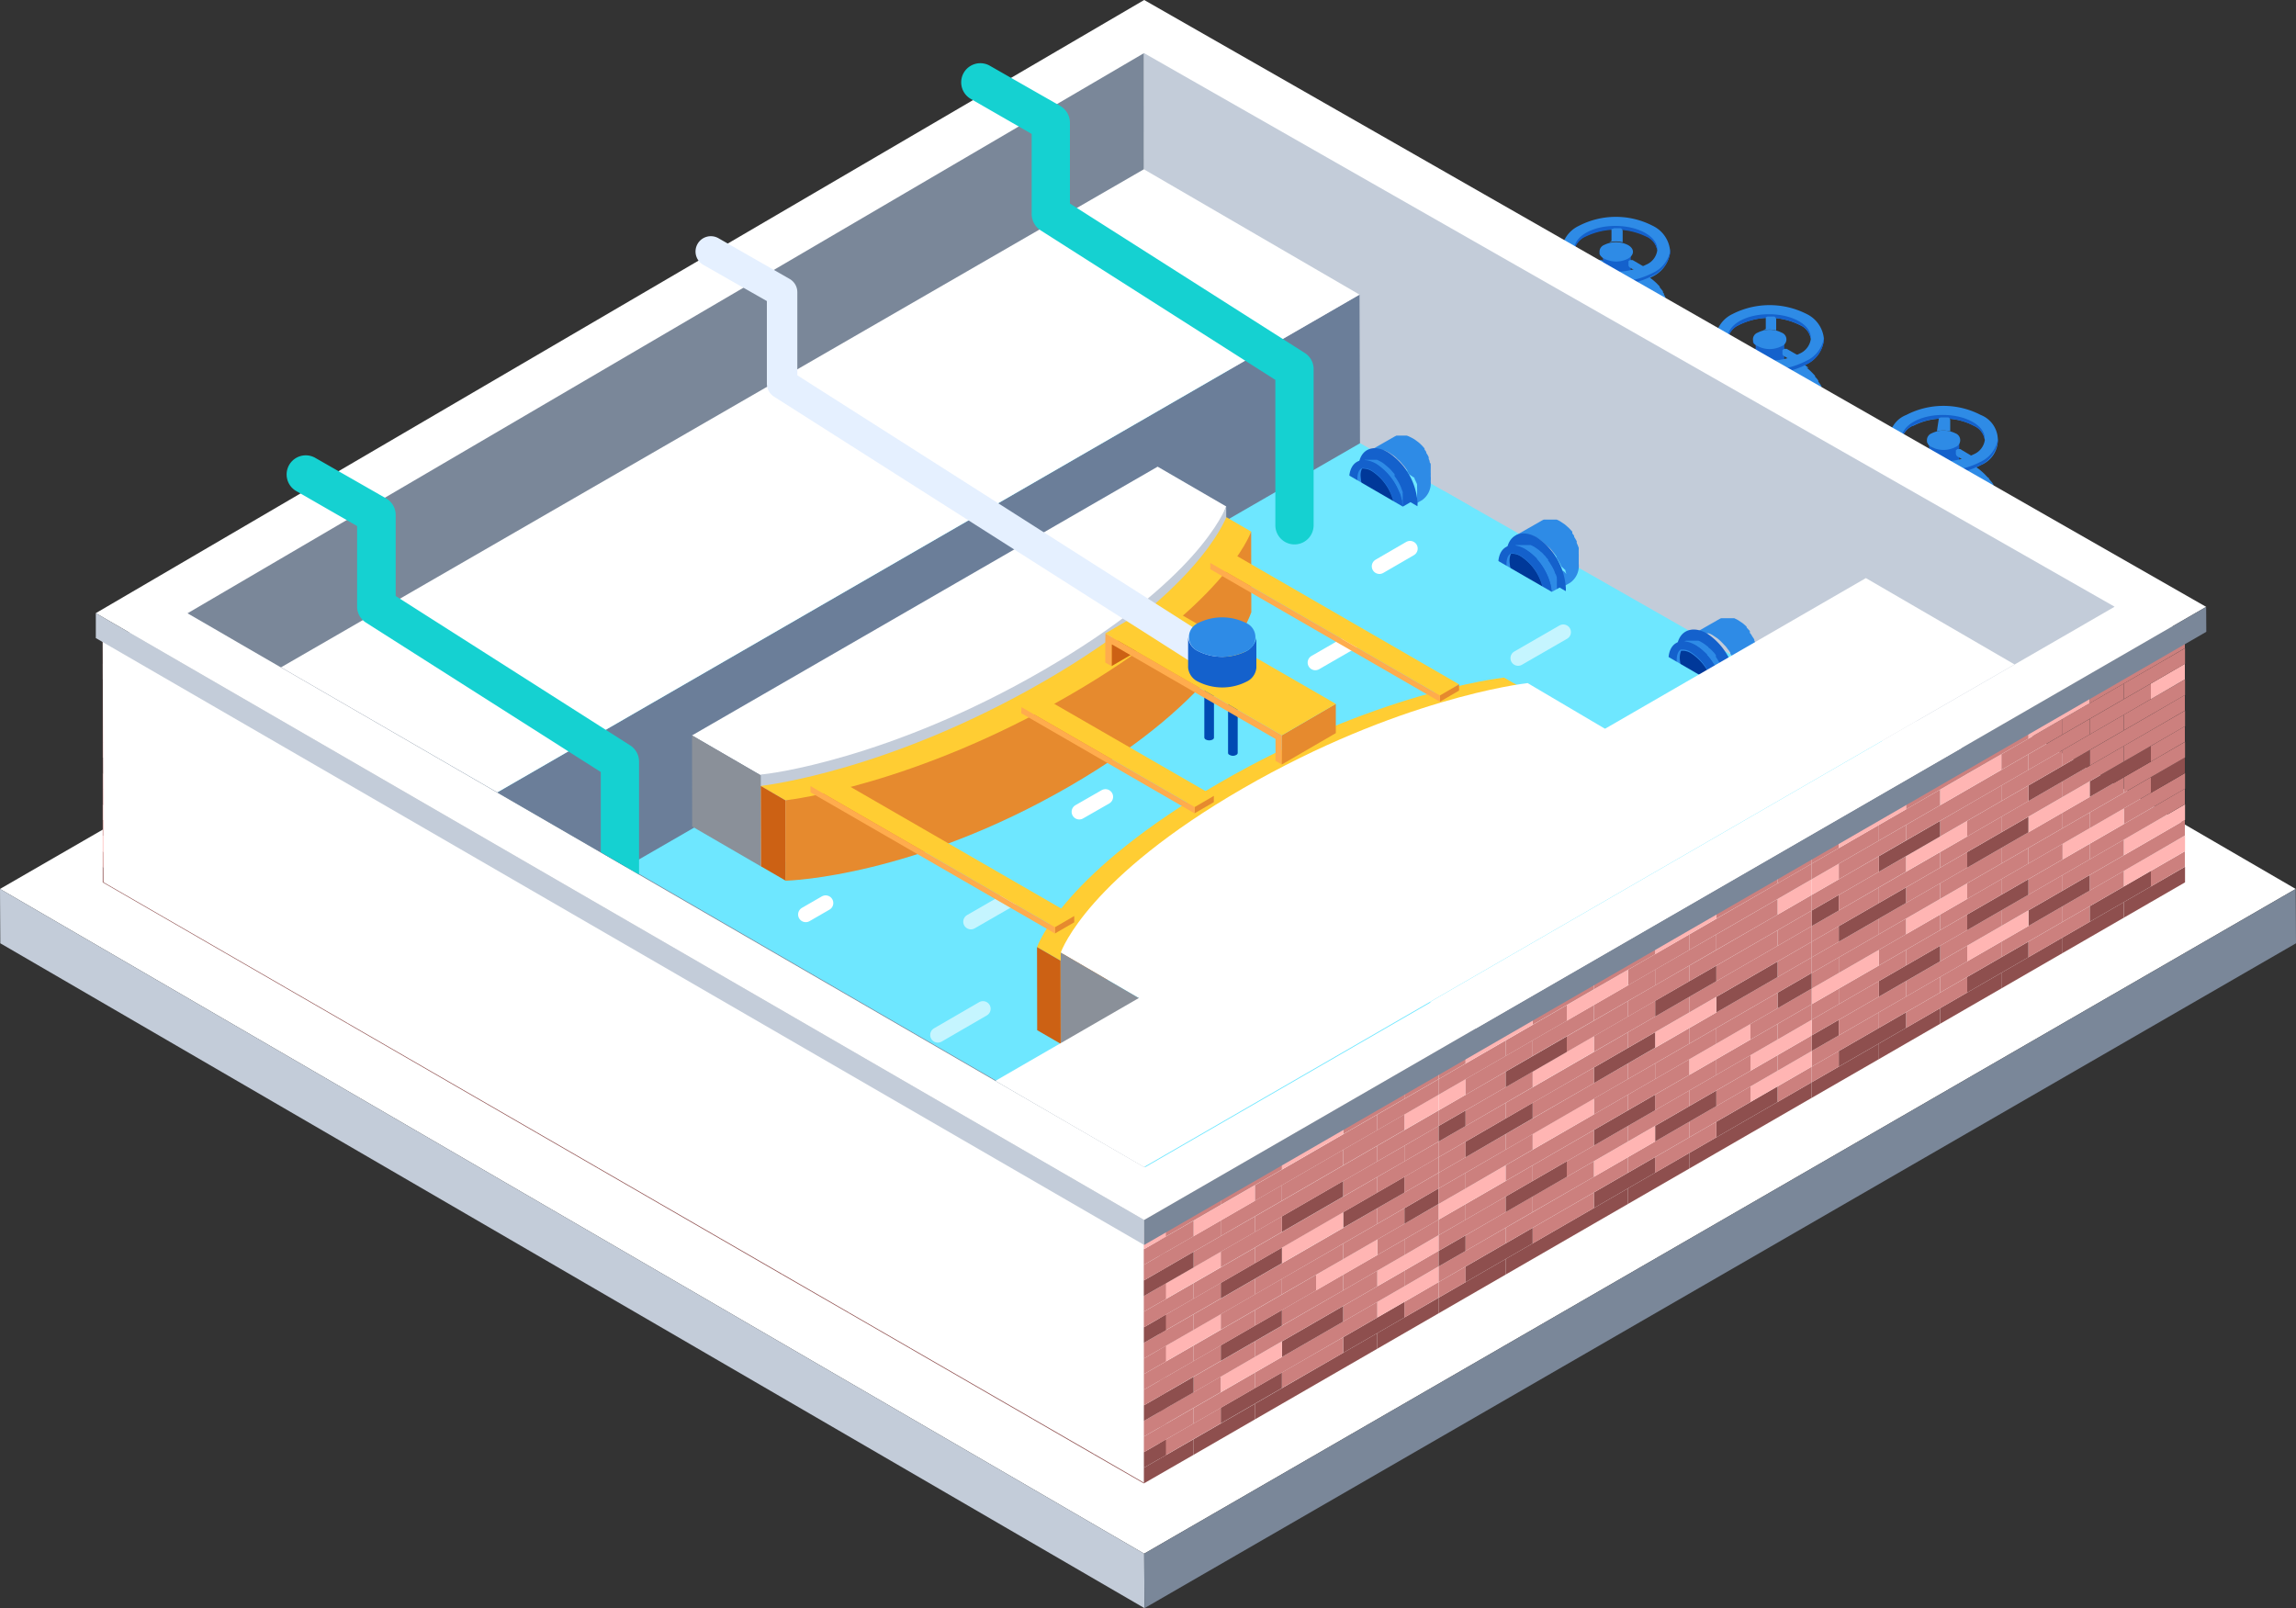 <svg xmlns="http://www.w3.org/2000/svg" viewBox="0 0 150 105.07"><rect x="0" y="0" width="150" height="105.07" fill="#333333" stroke="none"/><defs><style>.cls-1{isolation:isolate;}.cls-2,.cls-9{fill:#fff;}.cls-3{fill:#c3ccd9;}.cls-4{fill:#7a8799;}.cls-5{fill:#dcdcdc;}.cls-6{fill:#8e4f4e;}.cls-7{fill:#cc807e;}.cls-8{fill:#ffb5b3;}.cls-9{mix-blend-mode:soft-light;}.cls-10{fill:#2e8be6;}.cls-11{fill:#1461cc;}.cls-12{fill:#003899;}.cls-13{fill:#6ee7ff;}.cls-14,.cls-15{fill:none;stroke:#fff;stroke-linecap:round;stroke-miterlimit:10;}.cls-15{opacity:0.6;}.cls-16{fill:#6b7e99;}.cls-17{fill:#ffcd33;}.cls-18{fill:#cc6114;}.cls-19{fill:#e68a2e;}.cls-20{fill:#8a9099;}.cls-21{fill:#898989;}.cls-22{fill:#004ab3;}.cls-23{fill:#ffac4d;}.cls-24{fill:#e5f0ff;}.cls-25{fill:#15d1d1;}</style></defs><title>Pool（水池4）</title><g id="图层_2" data-name="图层 2"><g id="风格1"><g id="Pool_水池4_" data-name="Pool（水池4）"><g class="cls-1"><polygon class="cls-2" points="0 58.08 74.75 101.51 149.98 58.08 75.23 14.64 0 58.08"/><polygon class="cls-3" points="0 58.08 0.02 61.63 74.77 105.07 74.75 101.51 0 58.08"/><polygon class="cls-4" points="74.75 101.51 74.77 105.07 150 61.63 149.98 58.08 74.75 101.51"/></g><g class="cls-1"><polygon class="cls-5" points="7.65 41.77 74.73 80.6 142.7 41.36 74.72 2.53 7.65 41.77"/><polygon class="cls-6" points="10.71 59.96 6.71 57.65 6.71 56.63 10.71 58.94 10.71 59.96"/><polygon class="cls-6" points="14.71 62.27 10.71 59.96 10.71 58.94 14.71 61.25 14.71 62.27"/><polygon class="cls-6" points="18.71 64.58 14.71 62.27 14.71 61.25 18.71 63.56 18.71 64.58"/><polygon class="cls-6" points="22.71 66.89 18.71 64.58 18.71 63.56 22.71 65.87 22.71 66.89"/><polygon class="cls-6" points="26.71 69.2 22.71 66.89 22.71 65.87 26.71 68.18 26.71 69.2"/><polygon class="cls-6" points="31.09 71.73 26.71 69.2 26.71 68.18 31.09 70.71 31.09 71.73"/><polygon class="cls-7" points="8.94 57.92 6.71 56.63 6.71 55.62 8.94 56.9 8.94 57.92"/><polygon class="cls-7" points="31.09 70.71 29.32 69.69 29.32 68.67 31.09 69.69 31.09 70.71"/><polygon class="cls-6" points="12.94 60.23 8.94 57.92 8.94 56.9 12.94 59.21 12.94 60.23"/><polygon class="cls-7" points="16.94 62.54 12.94 60.23 12.94 59.21 16.94 61.52 16.94 62.54"/><polygon class="cls-6" points="20.94 64.85 16.94 62.54 16.94 61.52 20.94 63.83 20.94 64.85"/><polygon class="cls-7" points="24.94 67.16 20.94 64.85 20.94 63.83 24.94 66.14 24.94 67.16"/><polygon class="cls-6" points="29.32 69.69 24.94 67.16 24.94 66.14 29.32 68.67 29.32 69.69"/><polygon class="cls-8" points="10.71 57.92 6.71 55.61 6.71 54.59 10.71 56.9 10.71 57.92"/><polygon class="cls-7" points="14.71 60.23 10.71 57.92 10.71 56.9 14.71 59.21 14.71 60.23"/><polygon class="cls-7" points="18.71 62.54 14.71 60.23 14.71 59.21 18.71 61.52 18.71 62.54"/><polygon class="cls-7" points="22.71 64.85 18.71 62.54 18.71 61.52 22.71 63.83 22.71 64.85"/><polygon class="cls-7" points="26.71 67.16 22.71 64.85 22.71 63.83 26.71 66.14 26.71 67.16"/><polygon class="cls-7" points="31.09 69.69 26.71 67.16 26.71 66.14 31.09 68.67 31.09 69.69"/><polygon class="cls-7" points="8.94 55.88 6.71 54.59 6.71 53.57 8.94 54.86 8.94 55.88"/><polygon class="cls-6" points="31.09 68.67 29.32 67.65 29.32 66.63 31.09 67.65 31.09 68.67"/><polygon class="cls-7" points="12.94 58.19 8.94 55.88 8.94 54.86 12.94 57.17 12.94 58.19"/><polygon class="cls-6" points="16.94 60.5 12.94 58.19 12.94 57.17 16.94 59.48 16.94 60.5"/><polygon class="cls-8" points="20.94 62.81 16.94 60.5 16.94 59.48 20.94 61.79 20.94 62.81"/><polygon class="cls-7" points="24.94 65.12 20.94 62.81 20.94 61.79 24.94 64.1 24.94 65.12"/><polygon class="cls-7" points="29.32 67.65 24.94 65.12 24.94 64.1 29.32 66.63 29.32 67.65"/><polygon class="cls-8" points="10.71 55.88 6.71 53.57 6.71 52.55 10.71 54.86 10.71 55.88"/><polygon class="cls-7" points="14.71 58.19 10.71 55.88 10.71 54.86 14.71 57.17 14.71 58.19"/><polygon class="cls-7" points="18.71 60.5 14.71 58.19 14.71 57.17 18.71 59.48 18.71 60.5"/><polygon class="cls-7" points="22.71 62.81 18.71 60.5 18.71 59.48 22.71 61.79 22.71 62.81"/><polygon class="cls-6" points="26.71 65.12 22.71 62.81 22.71 61.79 26.71 64.1 26.71 65.12"/><polygon class="cls-7" points="31.09 67.65 26.71 65.12 26.71 64.1 31.09 66.63 31.09 67.65"/><polygon class="cls-7" points="8.94 53.84 6.71 52.55 6.71 51.53 8.94 52.82 8.94 53.84"/><polygon class="cls-7" points="31.09 66.63 29.32 65.61 29.32 64.59 31.09 65.61 31.09 66.63"/><polygon class="cls-7" points="12.94 56.15 8.94 53.84 8.94 52.82 12.94 55.13 12.94 56.15"/><polygon class="cls-7" points="16.94 58.46 12.94 56.15 12.94 55.13 16.94 57.44 16.94 58.46"/><polygon class="cls-6" points="20.94 60.77 16.94 58.46 16.94 57.44 20.94 59.75 20.94 60.77"/><polygon class="cls-7" points="24.94 63.08 20.94 60.77 20.94 59.75 24.94 62.06 24.94 63.08"/><polygon class="cls-7" points="29.32 65.61 24.94 63.08 24.94 62.06 29.32 64.59 29.32 65.61"/><polygon class="cls-7" points="10.71 53.84 6.71 51.53 6.71 50.51 10.71 52.82 10.71 53.84"/><polygon class="cls-8" points="14.71 56.15 10.71 53.84 10.71 52.82 14.71 55.13 14.71 56.15"/><polygon class="cls-7" points="18.71 58.46 14.71 56.15 14.71 55.13 18.71 57.44 18.71 58.46"/><polygon class="cls-7" points="22.71 60.77 18.71 58.46 18.71 57.44 22.71 59.75 22.71 60.77"/><polygon class="cls-7" points="26.71 63.08 22.71 60.77 22.71 59.75 26.71 62.06 26.71 63.08"/><polygon class="cls-8" points="31.09 65.61 26.71 63.08 26.71 62.06 31.09 64.59 31.09 65.61"/><polygon class="cls-6" points="8.94 51.8 6.71 50.51 6.71 49.49 8.94 50.78 8.94 51.8"/><polygon class="cls-7" points="31.09 64.59 29.32 63.57 29.32 62.55 31.09 63.57 31.09 64.59"/><polygon class="cls-7" points="12.94 54.11 8.94 51.8 8.94 50.78 12.94 53.09 12.94 54.11"/><polygon class="cls-7" points="16.94 56.42 12.94 54.11 12.94 53.09 16.94 55.4 16.94 56.42"/><polygon class="cls-7" points="20.94 58.73 16.94 56.42 16.94 55.4 20.94 57.71 20.94 58.73"/><polygon class="cls-8" points="24.94 61.04 20.94 58.73 20.94 57.71 24.94 60.02 24.94 61.04"/><polygon class="cls-7" points="29.32 63.57 24.94 61.04 24.94 60.02 29.32 62.55 29.32 63.57"/><polygon class="cls-7" points="10.71 51.8 6.71 49.49 6.71 48.47 10.71 50.78 10.71 51.8"/><polygon class="cls-7" points="14.71 54.11 10.71 51.8 10.71 50.78 14.71 53.09 14.71 54.11"/><polygon class="cls-7" points="18.71 56.42 14.71 54.11 14.71 53.09 18.71 55.4 18.71 56.42"/><polygon class="cls-7" points="22.71 58.73 18.71 56.42 18.71 55.4 22.71 57.71 22.71 58.73"/><polygon class="cls-7" points="26.71 61.04 22.71 58.73 22.71 57.71 26.71 60.02 26.71 61.04"/><polygon class="cls-7" points="31.09 63.57 26.71 61.04 26.71 60.02 31.09 62.55 31.09 63.57"/><polygon class="cls-7" points="8.94 49.76 6.71 48.47 6.71 47.45 8.94 48.74 8.94 49.76"/><polygon class="cls-7" points="31.09 62.55 29.32 61.53 29.32 60.51 31.09 61.53 31.09 62.55"/><polygon class="cls-6" points="12.94 52.07 8.94 49.76 8.94 48.74 12.94 51.05 12.94 52.07"/><polygon class="cls-8" points="16.94 54.38 12.94 52.07 12.94 51.05 16.94 53.36 16.94 54.38"/><polygon class="cls-6" points="20.94 56.69 16.94 54.38 16.94 53.36 20.94 55.67 20.94 56.69"/><polygon class="cls-7" points="24.94 59 20.94 56.69 20.94 55.67 24.94 57.98 24.94 59"/><polygon class="cls-6" points="29.32 61.53 24.94 59 24.94 57.98 29.32 60.51 29.32 61.53"/><polygon class="cls-7" points="10.71 49.76 6.71 47.45 6.71 46.43 10.71 48.74 10.71 49.76"/><polygon class="cls-7" points="14.71 52.07 10.71 49.76 10.71 48.74 14.71 51.05 14.71 52.07"/><polygon class="cls-7" points="18.71 54.38 14.71 52.07 14.71 51.05 18.71 53.36 18.71 54.38"/><polygon class="cls-7" points="22.71 56.69 18.71 54.38 18.71 53.36 22.71 55.67 22.71 56.69"/><polygon class="cls-7" points="26.71 59 22.71 56.69 22.71 55.67 26.71 57.98 26.71 59"/><polygon class="cls-7" points="31.09 61.53 26.71 59 26.71 57.98 31.09 60.51 31.09 61.53"/><polygon class="cls-7" points="8.94 47.72 6.71 46.43 6.71 45.41 8.94 46.7 8.94 47.72"/><polygon class="cls-6" points="31.09 60.51 29.32 59.49 29.32 58.47 31.09 59.49 31.09 60.51"/><polygon class="cls-7" points="12.94 50.03 8.94 47.72 8.94 46.7 12.94 49.01 12.94 50.03"/><polygon class="cls-6" points="16.94 52.34 12.94 50.03 12.94 49.01 16.94 51.32 16.94 52.34"/><polygon class="cls-7" points="20.94 54.65 16.94 52.34 16.94 51.32 20.94 53.63 20.94 54.65"/><polygon class="cls-8" points="24.94 56.95 20.94 54.65 20.94 53.63 24.94 55.94 24.94 56.95"/><polygon class="cls-7" points="29.32 59.49 24.94 56.95 24.94 55.94 29.32 58.47 29.32 59.49"/><polygon class="cls-7" points="10.71 47.72 6.71 45.41 6.71 44.39 10.71 46.7 10.71 47.72"/><polygon class="cls-7" points="14.71 50.03 10.71 47.72 10.71 46.7 14.71 49.01 14.71 50.03"/><polygon class="cls-7" points="18.71 52.34 14.71 50.03 14.71 49.01 18.71 51.32 18.71 52.34"/><polygon class="cls-7" points="22.71 54.65 18.71 52.34 18.71 51.32 22.71 53.63 22.71 54.65"/><polygon class="cls-6" points="26.71 56.96 22.71 54.65 22.71 53.63 26.71 55.94 26.71 56.96"/><polygon class="cls-7" points="31.09 59.49 26.71 56.96 26.71 55.94 31.09 58.47 31.09 59.49"/><polygon class="cls-8" points="8.94 45.68 6.71 44.39 6.71 43.37 8.94 44.66 8.94 45.68"/><polygon class="cls-8" points="31.09 58.47 29.32 57.45 29.32 56.43 31.09 57.45 31.09 58.47"/><polygon class="cls-7" points="12.94 47.99 8.94 45.68 8.94 44.66 12.94 46.97 12.94 47.99"/><polygon class="cls-7" points="16.94 50.3 12.94 47.99 12.94 46.97 16.94 49.28 16.94 50.3"/><polygon class="cls-7" points="20.94 52.61 16.94 50.3 16.94 49.28 20.94 51.59 20.94 52.61"/><polygon class="cls-7" points="24.94 54.91 20.94 52.61 20.94 51.59 24.94 53.9 24.94 54.91"/><polygon class="cls-7" points="29.32 57.45 24.94 54.91 24.94 53.9 29.32 56.43 29.32 57.45"/><polygon class="cls-7" points="10.71 45.68 6.71 43.37 6.71 42.35 10.71 44.66 10.71 45.68"/><polygon class="cls-7" points="14.71 47.99 10.71 45.68 10.71 44.66 14.71 46.97 14.71 47.99"/><polygon class="cls-7" points="18.71 50.3 14.71 47.99 14.71 46.97 18.71 49.28 18.71 50.3"/><polygon class="cls-8" points="22.71 52.61 18.71 50.3 18.71 49.28 22.71 51.59 22.71 52.61"/><polygon class="cls-7" points="26.71 54.92 22.71 52.61 22.71 51.59 26.71 53.9 26.71 54.92"/><polygon class="cls-7" points="31.09 57.45 26.71 54.92 26.71 53.9 31.09 56.43 31.09 57.45"/><polygon class="cls-7" points="8.94 43.64 6.71 42.35 6.71 41.33 8.94 42.62 8.94 43.64"/><polygon class="cls-7" points="31.09 56.43 29.32 55.41 29.32 54.39 31.09 55.41 31.09 56.43"/><polygon class="cls-7" points="12.94 45.95 8.94 43.64 8.94 42.62 12.94 44.93 12.94 45.95"/><polygon class="cls-8" points="16.94 48.26 12.94 45.95 12.94 44.93 16.94 47.24 16.94 48.26"/><polygon class="cls-7" points="20.94 50.56 16.94 48.26 16.94 47.24 20.94 49.55 20.94 50.56"/><polygon class="cls-7" points="24.94 52.88 20.94 50.56 20.94 49.55 24.94 51.85 24.94 52.88"/><polygon class="cls-8" points="29.32 55.41 24.94 52.88 24.94 51.85 29.32 54.39 29.32 55.41"/><polygon class="cls-6" points="35.09 74.04 31.09 71.73 31.09 70.71 35.09 73.02 35.09 74.04"/><polygon class="cls-6" points="39.09 76.35 35.09 74.04 35.09 73.02 39.09 75.33 39.09 76.35"/><polygon class="cls-6" points="43.09 78.66 39.09 76.35 39.09 75.33 43.09 77.64 43.09 78.66"/><polygon class="cls-6" points="47.09 80.97 43.09 78.66 43.09 77.64 47.09 79.95 47.09 80.97"/><polygon class="cls-6" points="51.09 83.28 47.09 80.97 47.09 79.95 51.09 82.26 51.09 83.28"/><polygon class="cls-6" points="55.48 85.81 51.09 83.28 51.09 82.26 55.48 84.79 55.48 85.81"/><polygon class="cls-7" points="33.32 72 31.1 70.71 31.1 69.69 33.32 70.98 33.32 72"/><polygon class="cls-7" points="55.48 84.79 53.71 83.77 53.71 82.75 55.48 83.77 55.48 84.79"/><polygon class="cls-6" points="37.32 74.31 33.32 72 33.32 70.98 37.32 73.29 37.32 74.31"/><polygon class="cls-7" points="41.32 76.62 37.32 74.31 37.32 73.29 41.32 75.6 41.32 76.62"/><polygon class="cls-6" points="45.32 78.93 41.32 76.62 41.32 75.6 45.32 77.91 45.32 78.93"/><polygon class="cls-7" points="49.32 81.24 45.32 78.93 45.32 77.91 49.32 80.22 49.32 81.24"/><polygon class="cls-6" points="53.71 83.77 49.32 81.24 49.32 80.22 53.71 82.75 53.71 83.77"/><polygon class="cls-8" points="35.09 72 31.09 69.69 31.09 68.67 35.09 70.98 35.09 72"/><polygon class="cls-7" points="39.09 74.31 35.09 72 35.09 70.98 39.09 73.29 39.09 74.31"/><polygon class="cls-7" points="43.09 76.62 39.09 74.31 39.09 73.29 43.09 75.6 43.09 76.62"/><polygon class="cls-7" points="47.09 78.93 43.09 76.62 43.09 75.6 47.09 77.91 47.09 78.93"/><polygon class="cls-7" points="51.09 81.24 47.09 78.93 47.09 77.91 51.09 80.22 51.09 81.24"/><polygon class="cls-7" points="55.48 83.77 51.09 81.24 51.09 80.22 55.48 82.75 55.48 83.77"/><polygon class="cls-7" points="33.32 69.96 31.1 68.67 31.1 67.65 33.32 68.94 33.32 69.96"/><polygon class="cls-6" points="55.48 82.75 53.71 81.73 53.71 80.71 55.48 81.73 55.48 82.75"/><polygon class="cls-7" points="37.32 72.27 33.32 69.96 33.32 68.94 37.32 71.25 37.32 72.27"/><polygon class="cls-6" points="41.32 74.58 37.32 72.27 37.32 71.25 41.32 73.56 41.32 74.58"/><polygon class="cls-8" points="45.32 76.89 41.32 74.58 41.32 73.56 45.32 75.87 45.32 76.89"/><polygon class="cls-7" points="49.32 79.19 45.32 76.89 45.32 75.87 49.32 78.17 49.32 79.19"/><polygon class="cls-7" points="53.71 81.73 49.32 79.19 49.32 78.17 53.71 80.71 53.71 81.73"/><polygon class="cls-8" points="35.09 69.96 31.09 67.65 31.09 66.63 35.09 68.94 35.09 69.96"/><polygon class="cls-7" points="39.09 72.27 35.09 69.96 35.09 68.94 39.09 71.25 39.09 72.27"/><polygon class="cls-7" points="43.09 74.58 39.09 72.27 39.09 71.25 43.09 73.56 43.09 74.58"/><polygon class="cls-7" points="47.09 76.89 43.09 74.58 43.09 73.56 47.09 75.87 47.09 76.89"/><polygon class="cls-6" points="51.09 79.2 47.09 76.89 47.09 75.87 51.09 78.18 51.09 79.2"/><polygon class="cls-7" points="55.48 81.73 51.09 79.2 51.09 78.18 55.48 80.71 55.48 81.73"/><polygon class="cls-7" points="33.32 67.92 31.1 66.63 31.1 65.61 33.32 66.9 33.32 67.92"/><polygon class="cls-7" points="55.48 80.71 53.71 79.69 53.71 78.67 55.48 79.69 55.48 80.71"/><polygon class="cls-7" points="37.32 70.23 33.32 67.92 33.32 66.9 37.32 69.21 37.32 70.23"/><polygon class="cls-7" points="41.32 72.54 37.32 70.23 37.32 69.21 41.32 71.52 41.32 72.54"/><polygon class="cls-6" points="45.32 74.85 41.32 72.54 41.32 71.52 45.32 73.83 45.32 74.85"/><polygon class="cls-7" points="49.32 77.16 45.32 74.85 45.32 73.83 49.32 76.14 49.32 77.16"/><polygon class="cls-7" points="53.71 79.69 49.32 77.16 49.32 76.14 53.71 78.67 53.71 79.69"/><polygon class="cls-7" points="35.09 67.92 31.09 65.61 31.09 64.59 35.09 66.9 35.09 67.92"/><polygon class="cls-8" points="39.09 70.23 35.09 67.92 35.09 66.9 39.09 69.21 39.09 70.23"/><polygon class="cls-7" points="43.09 72.54 39.09 70.23 39.09 69.21 43.09 71.52 43.09 72.54"/><polygon class="cls-7" points="47.09 74.85 43.09 72.54 43.09 71.52 47.09 73.83 47.09 74.85"/><polygon class="cls-7" points="51.09 77.16 47.09 74.85 47.09 73.83 51.09 76.14 51.09 77.16"/><polygon class="cls-8" points="55.48 79.69 51.09 77.16 51.09 76.14 55.48 78.67 55.48 79.69"/><polygon class="cls-6" points="33.32 65.88 31.1 64.59 31.1 63.57 33.32 64.86 33.32 65.88"/><polygon class="cls-7" points="55.48 78.67 53.71 77.65 53.71 76.63 55.48 77.65 55.48 78.67"/><polygon class="cls-7" points="37.32 68.19 33.32 65.88 33.32 64.86 37.32 67.17 37.32 68.19"/><polygon class="cls-7" points="41.32 70.5 37.32 68.19 37.32 67.17 41.32 69.48 41.32 70.5"/><polygon class="cls-7" points="45.32 72.81 41.32 70.5 41.32 69.48 45.32 71.78 45.32 72.81"/><polygon class="cls-8" points="49.32 75.11 45.32 72.81 45.32 71.78 49.32 74.09 49.32 75.11"/><polygon class="cls-7" points="53.71 77.65 49.32 75.11 49.32 74.09 53.71 76.63 53.71 77.65"/><polygon class="cls-7" points="35.09 65.88 31.09 63.57 31.09 62.55 35.09 64.86 35.09 65.88"/><polygon class="cls-7" points="39.09 68.19 35.09 65.88 35.09 64.86 39.09 67.17 39.09 68.19"/><polygon class="cls-7" points="43.09 70.5 39.09 68.19 39.09 67.17 43.09 69.48 43.09 70.5"/><polygon class="cls-7" points="47.09 72.81 43.09 70.5 43.09 69.48 47.09 71.79 47.09 72.81"/><polygon class="cls-7" points="51.09 75.12 47.09 72.81 47.09 71.79 51.09 74.1 51.09 75.12"/><polygon class="cls-7" points="55.48 77.65 51.09 75.12 51.09 74.1 55.48 76.63 55.48 77.65"/><polygon class="cls-7" points="33.32 63.84 31.1 62.55 31.1 61.53 33.32 62.82 33.32 63.84"/><polygon class="cls-7" points="55.48 76.63 53.71 75.61 53.71 74.59 55.48 75.61 55.48 76.63"/><polygon class="cls-6" points="37.32 66.15 33.32 63.84 33.32 62.82 37.32 65.13 37.32 66.15"/><polygon class="cls-8" points="41.32 68.45 37.32 66.15 37.32 65.13 41.32 67.44 41.32 68.45"/><polygon class="cls-6" points="45.32 70.77 41.32 68.45 41.32 67.44 45.32 69.75 45.32 70.77"/><polygon class="cls-7" points="49.32 73.07 45.32 70.77 45.32 69.75 49.32 72.05 49.32 73.07"/><polygon class="cls-6" points="53.71 75.61 49.32 73.07 49.32 72.05 53.71 74.59 53.71 75.61"/><polygon class="cls-7" points="35.09 63.84 31.09 61.53 31.09 60.51 35.09 62.82 35.09 63.84"/><polygon class="cls-7" points="39.09 66.15 35.09 63.84 35.09 62.82 39.09 65.13 39.09 66.15"/><polygon class="cls-7" points="43.09 68.46 39.09 66.15 39.09 65.13 43.09 67.44 43.09 68.46"/><polygon class="cls-7" points="47.09 70.77 43.09 68.46 43.09 67.44 47.09 69.75 47.09 70.77"/><polygon class="cls-7" points="51.09 73.08 47.09 70.77 47.09 69.75 51.09 72.06 51.09 73.08"/><polygon class="cls-7" points="55.48 75.61 51.09 73.08 51.09 72.06 55.48 74.59 55.48 75.61"/><polygon class="cls-7" points="33.32 61.8 31.1 60.51 31.1 59.49 33.32 60.78 33.32 61.8"/><polygon class="cls-6" points="55.48 74.59 53.71 73.57 53.71 72.55 55.48 73.57 55.48 74.59"/><polygon class="cls-7" points="37.32 64.11 33.32 61.8 33.32 60.78 37.32 63.09 37.32 64.11"/><polygon class="cls-6" points="41.32 66.42 37.32 64.11 37.32 63.09 41.32 65.39 41.32 66.42"/><polygon class="cls-7" points="45.32 68.72 41.32 66.42 41.32 65.39 45.32 67.7 45.32 68.72"/><polygon class="cls-8" points="49.32 71.03 45.32 68.72 45.32 67.7 49.32 70.01 49.32 71.03"/><polygon class="cls-7" points="53.71 73.57 49.32 71.03 49.32 70.01 53.71 72.55 53.71 73.57"/><polygon class="cls-7" points="35.09 61.8 31.09 59.49 31.09 58.47 35.09 60.78 35.09 61.8"/><polygon class="cls-7" points="39.09 64.11 35.09 61.8 35.09 60.78 39.09 63.09 39.09 64.11"/><polygon class="cls-7" points="43.09 66.42 39.09 64.11 39.09 63.09 43.09 65.4 43.09 66.42"/><polygon class="cls-7" points="47.09 68.73 43.09 66.42 43.09 65.4 47.09 67.71 47.09 68.73"/><polygon class="cls-6" points="51.09 71.04 47.09 68.73 47.09 67.71 51.09 70.02 51.09 71.04"/><polygon class="cls-7" points="55.48 73.57 51.09 71.04 51.09 70.02 55.48 72.55 55.48 73.57"/><polygon class="cls-8" points="33.32 59.76 31.1 58.47 31.1 57.45 33.32 58.74 33.32 59.76"/><polygon class="cls-8" points="55.48 72.55 53.71 71.53 53.71 70.5 55.48 71.53 55.48 72.55"/><polygon class="cls-7" points="37.32 62.06 33.32 59.76 33.32 58.74 37.32 61.05 37.32 62.06"/><polygon class="cls-7" points="41.32 64.38 37.32 62.06 37.32 61.05 41.32 63.35 41.32 64.38"/><polygon class="cls-7" points="45.32 66.68 41.32 64.38 41.32 63.35 45.32 65.66 45.32 66.68"/><polygon class="cls-7" points="49.32 68.99 45.32 66.68 45.32 65.66 49.32 67.97 49.32 68.99"/><polygon class="cls-7" points="53.71 71.53 49.32 68.99 49.32 67.97 53.71 70.5 53.71 71.53"/><polygon class="cls-7" points="35.09 59.76 31.09 57.45 31.09 56.43 35.09 58.74 35.09 59.76"/><polygon class="cls-7" points="39.09 62.07 35.09 59.76 35.09 58.74 39.09 61.05 39.09 62.07"/><polygon class="cls-7" points="43.09 64.38 39.09 62.07 39.09 61.05 43.09 63.36 43.09 64.38"/><polygon class="cls-8" points="47.09 66.69 43.09 64.38 43.09 63.36 47.09 65.67 47.09 66.69"/><polygon class="cls-7" points="51.09 69 47.09 66.69 47.09 65.67 51.09 67.98 51.09 69"/><polygon class="cls-7" points="55.48 71.53 51.09 69 51.09 67.98 55.48 70.51 55.48 71.53"/><polygon class="cls-7" points="33.32 57.72 31.1 56.43 31.1 55.41 33.32 56.7 33.32 57.72"/><polygon class="cls-7" points="55.48 70.51 53.71 69.48 53.71 68.47 55.48 69.49 55.48 70.51"/><polygon class="cls-7" points="37.32 60.02 33.32 57.72 33.32 56.7 37.32 59.01 37.32 60.02"/><polygon class="cls-8" points="41.32 62.34 37.32 60.02 37.32 59.01 41.32 61.31 41.32 62.34"/><polygon class="cls-7" points="45.32 64.64 41.32 62.34 41.32 61.31 45.32 63.62 45.32 64.64"/><polygon class="cls-7" points="49.32 66.95 45.32 64.64 45.32 63.62 49.32 65.93 49.32 66.95"/><polygon class="cls-8" points="53.71 69.48 49.32 66.95 49.32 65.93 53.71 68.47 53.71 69.48"/><polygon class="cls-6" points="59.48 88.12 55.48 85.81 55.48 84.79 59.48 87.1 59.48 88.12"/><polygon class="cls-6" points="63.48 90.43 59.48 88.12 59.48 87.1 63.48 89.41 63.48 90.43"/><polygon class="cls-6" points="67.48 92.74 63.48 90.43 63.48 89.41 67.48 91.72 67.48 92.74"/><polygon class="cls-6" points="71.48 95.05 67.48 92.74 67.48 91.72 71.48 94.03 71.48 95.05"/><polygon class="cls-6" points="74.73 96.92 71.48 95.05 71.48 94.03 74.73 95.9 74.73 96.92"/><polygon class="cls-7" points="57.71 86.08 55.48 84.79 55.48 83.77 57.71 85.06 57.71 86.08"/><polygon class="cls-6" points="61.71 88.39 57.71 86.08 57.71 85.06 61.71 87.37 61.71 88.39"/><polygon class="cls-7" points="65.71 90.69 61.71 88.39 61.71 87.37 65.71 89.67 65.71 90.69"/><polygon class="cls-6" points="69.71 93 65.71 90.69 65.71 89.67 69.71 91.98 69.71 93"/><polygon class="cls-7" points="73.71 95.31 69.71 93 69.71 91.98 73.71 94.29 73.71 95.31"/><polygon class="cls-6" points="74.73 95.9 73.29 95.07 73.29 94.05 74.73 94.88 74.73 95.9"/><polygon class="cls-8" points="59.48 86.08 55.48 83.77 55.48 82.75 59.48 85.06 59.48 86.08"/><polygon class="cls-7" points="63.48 88.39 59.48 86.08 59.48 85.06 63.48 87.37 63.48 88.39"/><polygon class="cls-7" points="67.48 90.7 63.48 88.39 63.48 87.37 67.48 89.68 67.48 90.7"/><polygon class="cls-7" points="71.48 93.01 67.48 90.7 67.48 89.68 71.48 91.99 71.48 93.01"/><polygon class="cls-7" points="74.73 94.88 71.48 93.01 71.48 91.99 74.73 93.86 74.73 94.88"/><polygon class="cls-7" points="57.71 84.04 55.48 82.75 55.48 81.73 57.71 83.02 57.71 84.04"/><polygon class="cls-7" points="61.71 86.35 57.71 84.04 57.71 83.02 61.71 85.33 61.71 86.35"/><polygon class="cls-6" points="65.71 88.66 61.71 86.35 61.71 85.33 65.71 87.64 65.71 88.66"/><polygon class="cls-8" points="69.71 90.96 65.71 88.66 65.71 87.64 69.71 89.94 69.71 90.96"/><polygon class="cls-7" points="73.71 93.27 69.71 90.96 69.71 89.94 73.71 92.25 73.71 93.27"/><polygon class="cls-7" points="74.73 93.86 73.29 93.03 73.29 92.01 74.73 92.84 74.73 93.86"/><polygon class="cls-8" points="59.48 84.04 55.48 81.73 55.48 80.71 59.48 83.02 59.48 84.04"/><polygon class="cls-7" points="63.48 86.35 59.48 84.04 59.48 83.02 63.48 85.33 63.48 86.35"/><polygon class="cls-7" points="67.48 88.66 63.48 86.35 63.48 85.33 67.48 87.64 67.48 88.66"/><polygon class="cls-7" points="71.48 90.97 67.48 88.66 67.48 87.64 71.48 89.95 71.48 90.97"/><polygon class="cls-6" points="74.73 92.84 71.48 90.97 71.48 89.95 74.73 91.82 74.73 92.84"/><polygon class="cls-7" points="57.71 82 55.48 80.71 55.48 79.69 57.71 80.98 57.71 82"/><polygon class="cls-7" points="61.71 84.31 57.71 82 57.71 80.98 61.71 83.28 61.71 84.31"/><polygon class="cls-7" points="65.71 86.61 61.71 84.31 61.71 83.28 65.71 85.59 65.71 86.61"/><polygon class="cls-6" points="69.71 88.92 65.71 86.61 65.71 85.59 69.71 87.9 69.71 88.92"/><polygon class="cls-7" points="73.71 91.23 69.71 88.92 69.71 87.9 73.71 90.21 73.71 91.23"/><polygon class="cls-7" points="74.73 91.82 73.29 90.99 73.29 89.97 74.73 90.8 74.73 91.82"/><polygon class="cls-7" points="59.48 82 55.48 79.69 55.48 78.67 59.48 80.98 59.48 82"/><polygon class="cls-8" points="63.48 84.31 59.48 82 59.48 80.98 63.48 83.29 63.48 84.31"/><polygon class="cls-7" points="67.48 86.62 63.48 84.31 63.48 83.29 67.48 85.6 67.48 86.62"/><polygon class="cls-7" points="71.48 88.93 67.48 86.62 67.48 85.6 71.48 87.91 71.48 88.93"/><polygon class="cls-7" points="74.73 90.8 71.48 88.93 71.48 87.91 74.73 89.78 74.73 90.8"/><polygon class="cls-6" points="57.71 79.96 55.48 78.67 55.48 77.65 57.71 78.94 57.71 79.96"/><polygon class="cls-7" points="61.71 82.27 57.71 79.96 57.71 78.94 61.71 81.25 61.71 82.27"/><polygon class="cls-7" points="65.71 84.57 61.71 82.27 61.71 81.25 65.71 83.55 65.71 84.57"/><polygon class="cls-7" points="69.71 86.88 65.71 84.57 65.71 83.55 69.71 85.86 69.71 86.88"/><polygon class="cls-8" points="73.71 89.19 69.71 86.88 69.71 85.86 73.71 88.17 73.71 89.19"/><polygon class="cls-7" points="74.73 89.78 73.29 88.95 73.29 87.93 74.73 88.76 74.73 89.78"/><polygon class="cls-7" points="59.48 79.96 55.48 77.65 55.48 76.63 59.48 78.94 59.48 79.96"/><polygon class="cls-7" points="63.48 82.27 59.48 79.96 59.48 78.94 63.48 81.25 63.48 82.27"/><polygon class="cls-7" points="67.48 84.58 63.48 82.27 63.48 81.25 67.48 83.56 67.48 84.58"/><polygon class="cls-7" points="71.48 86.89 67.48 84.58 67.48 83.56 71.48 85.87 71.48 86.89"/><polygon class="cls-7" points="74.73 88.76 71.48 86.89 71.48 85.87 74.73 87.74 74.73 88.76"/><polygon class="cls-7" points="57.71 77.92 55.48 76.63 55.48 75.61 57.71 76.89 57.71 77.92"/><polygon class="cls-6" points="61.71 80.22 57.71 77.92 57.71 76.89 61.71 79.2 61.71 80.22"/><polygon class="cls-8" points="65.71 82.53 61.71 80.22 61.71 79.2 65.71 81.51 65.71 82.53"/><polygon class="cls-6" points="69.71 84.84 65.71 82.53 65.71 81.51 69.71 83.82 69.71 84.84"/><polygon class="cls-7" points="73.71 87.15 69.71 84.84 69.71 83.82 73.71 86.13 73.71 87.15"/><polygon class="cls-6" points="74.73 87.74 73.29 86.91 73.29 85.89 74.73 86.72 74.73 87.74"/><polygon class="cls-7" points="59.48 77.92 55.48 75.61 55.48 74.59 59.48 76.9 59.48 77.92"/><polygon class="cls-7" points="63.48 80.23 59.48 77.92 59.48 76.9 63.48 79.21 63.48 80.23"/><polygon class="cls-7" points="67.48 82.54 63.48 80.23 63.48 79.21 67.48 81.52 67.48 82.54"/><polygon class="cls-7" points="71.48 84.85 67.48 82.54 67.48 81.52 71.48 83.83 71.48 84.85"/><polygon class="cls-7" points="74.73 86.72 71.48 84.85 71.48 83.83 74.73 85.7 74.73 86.72"/><polygon class="cls-7" points="57.71 75.88 55.48 74.59 55.48 73.57 57.71 74.86 57.71 75.88"/><polygon class="cls-7" points="61.71 78.18 57.71 75.88 57.71 74.86 61.71 77.16 61.71 78.18"/><polygon class="cls-6" points="65.71 80.49 61.71 78.18 61.71 77.16 65.71 79.47 65.71 80.49"/><polygon class="cls-7" points="69.71 82.8 65.71 80.49 65.71 79.47 69.71 81.78 69.71 82.8"/><polygon class="cls-8" points="73.71 85.11 69.71 82.8 69.71 81.78 73.71 84.09 73.71 85.11"/><polygon class="cls-7" points="74.73 85.7 73.29 84.87 73.29 83.85 74.73 84.68 74.73 85.7"/><polygon class="cls-7" points="59.48 75.88 55.48 73.57 55.48 72.55 59.48 74.86 59.48 75.88"/><polygon class="cls-7" points="63.48 78.19 59.48 75.88 59.48 74.86 63.48 77.17 63.48 78.19"/><polygon class="cls-7" points="67.48 80.5 63.48 78.19 63.48 77.17 67.48 79.48 67.48 80.5"/><polygon class="cls-7" points="71.48 82.81 67.48 80.5 67.48 79.48 71.48 81.78 71.48 82.81"/><polygon class="cls-6" points="74.73 84.68 71.48 82.81 71.48 81.78 74.73 83.66 74.73 84.68"/><polygon class="cls-8" points="57.71 73.83 55.48 72.55 55.48 71.53 57.71 72.81 57.71 73.83"/><polygon class="cls-7" points="61.71 76.14 57.71 73.83 57.71 72.81 61.71 75.12 61.71 76.14"/><polygon class="cls-7" points="65.71 78.45 61.71 76.14 61.71 75.12 65.71 77.43 65.71 78.45"/><polygon class="cls-7" points="69.71 80.76 65.71 78.45 65.71 77.43 69.71 79.74 69.71 80.76"/><polygon class="cls-7" points="73.71 83.07 69.71 80.76 69.71 79.74 73.71 82.05 73.71 83.07"/><polygon class="cls-7" points="74.73 83.66 73.29 82.83 73.29 81.81 74.73 82.64 74.73 83.66"/><polygon class="cls-7" points="59.48 73.84 55.48 71.53 55.48 70.51 59.48 72.82 59.48 73.84"/><polygon class="cls-7" points="63.48 76.15 59.48 73.84 59.48 72.82 63.48 75.13 63.48 76.15"/><polygon class="cls-7" points="67.48 78.46 63.48 76.15 63.48 75.13 67.48 77.44 67.48 78.46"/><polygon class="cls-8" points="71.48 80.77 67.48 78.46 67.48 77.44 71.48 79.75 71.48 80.77"/><polygon class="cls-7" points="74.73 82.64 71.48 80.77 71.48 79.75 74.73 81.62 74.73 82.64"/><polygon class="cls-7" points="57.71 71.79 55.48 70.51 55.48 69.49 57.71 70.77 57.71 71.79"/><polygon class="cls-7" points="61.71 74.1 57.71 71.79 57.71 70.77 61.71 73.08 61.71 74.1"/><polygon class="cls-8" points="65.71 76.41 61.71 74.1 61.71 73.08 65.71 75.39 65.71 76.41"/><polygon class="cls-7" points="69.71 78.72 65.71 76.41 65.71 75.39 69.71 77.7 69.71 78.72"/><polygon class="cls-7" points="73.71 81.03 69.71 78.72 69.71 77.7 73.71 80.01 73.71 81.03"/><polygon class="cls-8" points="74.73 81.62 73.29 80.79 73.29 79.77 74.73 80.6 74.73 81.62"/><polygon class="cls-9" points="6.71 41.33 6.76 57.64 74.78 96.9 74.73 80.6 6.71 41.33"/><polygon class="cls-6" points="138.75 59.96 142.75 57.65 142.75 56.63 138.75 58.94 138.75 59.96"/><polygon class="cls-6" points="134.75 62.27 138.75 59.96 138.75 58.94 134.75 61.25 134.75 62.27"/><polygon class="cls-6" points="130.75 64.58 134.75 62.27 134.75 61.25 130.75 63.56 130.75 64.58"/><polygon class="cls-6" points="126.75 66.89 130.75 64.58 130.75 63.56 126.75 65.87 126.75 66.89"/><polygon class="cls-6" points="122.75 69.2 126.75 66.89 126.75 65.87 122.75 68.18 122.75 69.2"/><polygon class="cls-6" points="118.36 71.73 122.75 69.2 122.75 68.18 118.36 70.71 118.36 71.73"/><polygon class="cls-7" points="140.52 57.92 142.74 56.63 142.74 55.62 140.52 56.9 140.52 57.92"/><polygon class="cls-7" points="118.36 70.71 120.13 69.69 120.13 68.67 118.36 69.69 118.36 70.71"/><polygon class="cls-6" points="136.52 60.23 140.52 57.92 140.52 56.9 136.52 59.21 136.52 60.23"/><polygon class="cls-7" points="132.52 62.54 136.52 60.23 136.52 59.21 132.52 61.52 132.52 62.54"/><polygon class="cls-6" points="128.52 64.85 132.52 62.54 132.52 61.52 128.52 63.83 128.52 64.85"/><polygon class="cls-7" points="124.52 67.16 128.52 64.85 128.52 63.83 124.52 66.14 124.52 67.16"/><polygon class="cls-6" points="120.13 69.69 124.52 67.16 124.52 66.14 120.13 68.67 120.13 69.69"/><polygon class="cls-8" points="138.75 57.92 142.75 55.61 142.75 54.59 138.75 56.9 138.75 57.92"/><polygon class="cls-7" points="134.75 60.23 138.75 57.92 138.75 56.9 134.75 59.21 134.75 60.23"/><polygon class="cls-7" points="130.75 62.54 134.75 60.23 134.75 59.21 130.75 61.52 130.75 62.54"/><polygon class="cls-7" points="126.75 64.85 130.75 62.54 130.75 61.52 126.75 63.83 126.75 64.85"/><polygon class="cls-7" points="122.75 67.16 126.75 64.85 126.75 63.83 122.75 66.14 122.75 67.16"/><polygon class="cls-7" points="118.36 69.69 122.75 67.16 122.75 66.14 118.36 68.67 118.36 69.69"/><polygon class="cls-7" points="140.52 55.88 142.74 54.59 142.74 53.57 140.52 54.86 140.52 55.88"/><polygon class="cls-6" points="118.36 68.67 120.13 67.65 120.13 66.63 118.36 67.65 118.36 68.67"/><polygon class="cls-7" points="136.52 58.19 140.52 55.88 140.52 54.86 136.52 57.17 136.52 58.19"/><polygon class="cls-6" points="132.52 60.5 136.52 58.19 136.52 57.17 132.52 59.48 132.52 60.5"/><polygon class="cls-8" points="128.52 62.81 132.52 60.5 132.52 59.48 128.52 61.79 128.52 62.81"/><polygon class="cls-7" points="124.52 65.12 128.52 62.81 128.52 61.79 124.52 64.1 124.52 65.12"/><polygon class="cls-7" points="120.13 67.65 124.52 65.12 124.52 64.1 120.13 66.63 120.13 67.65"/><polygon class="cls-8" points="138.75 55.88 142.75 53.57 142.75 52.55 138.75 54.86 138.75 55.88"/><polygon class="cls-7" points="134.75 58.19 138.75 55.88 138.75 54.86 134.75 57.17 134.75 58.19"/><polygon class="cls-7" points="130.75 60.5 134.75 58.19 134.75 57.17 130.75 59.48 130.75 60.5"/><polygon class="cls-7" points="126.75 62.81 130.75 60.5 130.75 59.48 126.75 61.79 126.75 62.81"/><polygon class="cls-6" points="122.75 65.12 126.75 62.81 126.75 61.79 122.75 64.1 122.75 65.12"/><polygon class="cls-7" points="118.36 67.65 122.75 65.12 122.75 64.1 118.36 66.63 118.36 67.65"/><polygon class="cls-7" points="140.52 53.84 142.74 52.55 142.74 51.53 140.52 52.82 140.52 53.84"/><polygon class="cls-7" points="118.36 66.63 120.13 65.61 120.13 64.59 118.36 65.61 118.36 66.63"/><polygon class="cls-7" points="136.52 56.15 140.52 53.84 140.52 52.82 136.52 55.13 136.52 56.15"/><polygon class="cls-7" points="132.52 58.46 136.52 56.15 136.52 55.13 132.52 57.44 132.52 58.46"/><polygon class="cls-6" points="128.52 60.77 132.52 58.46 132.52 57.44 128.52 59.75 128.52 60.77"/><polygon class="cls-7" points="124.52 63.08 128.52 60.77 128.52 59.75 124.52 62.06 124.52 63.08"/><polygon class="cls-7" points="120.13 65.61 124.52 63.08 124.52 62.06 120.13 64.59 120.13 65.61"/><polygon class="cls-7" points="138.75 53.84 142.75 51.53 142.75 50.51 138.75 52.82 138.75 53.84"/><polygon class="cls-8" points="134.75 56.15 138.75 53.84 138.75 52.82 134.75 55.13 134.75 56.15"/><polygon class="cls-7" points="130.75 58.46 134.75 56.15 134.75 55.13 130.75 57.44 130.75 58.46"/><polygon class="cls-7" points="126.75 60.77 130.75 58.46 130.75 57.44 126.75 59.75 126.75 60.77"/><polygon class="cls-7" points="122.75 63.08 126.75 60.77 126.75 59.75 122.75 62.06 122.75 63.08"/><polygon class="cls-8" points="118.36 65.61 122.75 63.08 122.75 62.06 118.36 64.59 118.36 65.61"/><polygon class="cls-6" points="140.52 51.8 142.74 50.51 142.74 49.49 140.52 50.78 140.52 51.8"/><polygon class="cls-7" points="118.36 64.59 120.13 63.57 120.13 62.55 118.36 63.57 118.36 64.59"/><polygon class="cls-7" points="136.52 54.11 140.52 51.8 140.52 50.78 136.52 53.09 136.52 54.11"/><polygon class="cls-7" points="132.52 56.42 136.52 54.11 136.52 53.09 132.52 55.4 132.52 56.42"/><polygon class="cls-7" points="128.52 58.73 132.52 56.42 132.52 55.4 128.52 57.71 128.52 58.73"/><polygon class="cls-8" points="124.52 61.04 128.52 58.73 128.52 57.71 124.52 60.02 124.52 61.04"/><polygon class="cls-7" points="120.13 63.57 124.52 61.04 124.52 60.02 120.13 62.55 120.13 63.57"/><polygon class="cls-7" points="138.75 51.8 142.75 49.49 142.75 48.47 138.75 50.78 138.75 51.8"/><polygon class="cls-7" points="134.75 54.11 138.75 51.8 138.75 50.78 134.75 53.09 134.75 54.11"/><polygon class="cls-7" points="130.75 56.42 134.75 54.11 134.75 53.09 130.75 55.4 130.75 56.42"/><polygon class="cls-7" points="126.75 58.73 130.75 56.42 130.75 55.4 126.75 57.71 126.75 58.73"/><polygon class="cls-7" points="122.75 61.04 126.75 58.73 126.75 57.71 122.75 60.02 122.75 61.04"/><polygon class="cls-7" points="118.36 63.57 122.75 61.04 122.75 60.02 118.36 62.55 118.36 63.57"/><polygon class="cls-7" points="140.52 49.76 142.74 48.47 142.74 47.45 140.52 48.74 140.52 49.76"/><polygon class="cls-7" points="118.36 62.55 120.13 61.53 120.13 60.51 118.36 61.53 118.36 62.55"/><polygon class="cls-6" points="136.52 52.07 140.52 49.76 140.52 48.74 136.52 51.05 136.52 52.07"/><polygon class="cls-8" points="132.52 54.38 136.52 52.07 136.52 51.05 132.52 53.36 132.52 54.38"/><polygon class="cls-6" points="128.52 56.69 132.52 54.38 132.52 53.36 128.52 55.67 128.52 56.69"/><polygon class="cls-7" points="124.52 59 128.52 56.69 128.52 55.67 124.52 57.98 124.52 59"/><polygon class="cls-6" points="120.13 61.53 124.52 59 124.52 57.98 120.13 60.51 120.13 61.53"/><polygon class="cls-7" points="138.75 49.76 142.75 47.45 142.75 46.43 138.75 48.74 138.75 49.76"/><polygon class="cls-7" points="134.75 52.07 138.75 49.76 138.75 48.74 134.75 51.05 134.75 52.07"/><polygon class="cls-7" points="130.75 54.38 134.75 52.07 134.75 51.05 130.75 53.36 130.75 54.38"/><polygon class="cls-7" points="126.75 56.69 130.75 54.38 130.75 53.36 126.75 55.67 126.75 56.69"/><polygon class="cls-7" points="122.75 59 126.75 56.69 126.75 55.67 122.75 57.98 122.75 59"/><polygon class="cls-7" points="118.36 61.53 122.75 59 122.75 57.98 118.36 60.51 118.36 61.53"/><polygon class="cls-7" points="140.52 47.72 142.74 46.43 142.74 45.41 140.52 46.7 140.52 47.72"/><polygon class="cls-6" points="118.36 60.51 120.13 59.49 120.13 58.47 118.36 59.49 118.36 60.51"/><polygon class="cls-7" points="136.52 50.03 140.52 47.72 140.52 46.7 136.52 49.01 136.52 50.03"/><polygon class="cls-6" points="132.52 52.34 136.52 50.03 136.52 49.01 132.52 51.32 132.52 52.34"/><polygon class="cls-7" points="128.52 54.65 132.52 52.34 132.52 51.32 128.52 53.63 128.52 54.65"/><polygon class="cls-8" points="124.52 56.95 128.52 54.65 128.52 53.63 124.52 55.94 124.52 56.95"/><polygon class="cls-7" points="120.13 59.49 124.52 56.95 124.52 55.94 120.13 58.47 120.13 59.49"/><polygon class="cls-7" points="138.75 47.72 142.75 45.41 142.75 44.39 138.75 46.7 138.75 47.72"/><polygon class="cls-7" points="134.75 50.03 138.75 47.72 138.75 46.7 134.75 49.01 134.75 50.03"/><polygon class="cls-7" points="130.75 52.34 134.75 50.03 134.75 49.01 130.75 51.32 130.75 52.34"/><polygon class="cls-7" points="126.75 54.65 130.75 52.34 130.75 51.32 126.75 53.63 126.75 54.65"/><polygon class="cls-6" points="122.75 56.96 126.75 54.65 126.75 53.63 122.75 55.94 122.75 56.96"/><polygon class="cls-7" points="118.36 59.49 122.75 56.96 122.75 55.94 118.36 58.47 118.36 59.49"/><polygon class="cls-8" points="140.52 45.68 142.74 44.39 142.74 43.37 140.52 44.66 140.52 45.68"/><polygon class="cls-8" points="118.36 58.47 120.13 57.45 120.13 56.43 118.36 57.45 118.36 58.47"/><polygon class="cls-7" points="136.52 47.99 140.52 45.68 140.52 44.66 136.52 46.97 136.52 47.99"/><polygon class="cls-7" points="132.52 50.3 136.52 47.99 136.52 46.97 132.52 49.28 132.52 50.3"/><polygon class="cls-7" points="128.52 52.61 132.52 50.3 132.52 49.28 128.52 51.59 128.52 52.61"/><polygon class="cls-7" points="124.52 54.91 128.52 52.61 128.52 51.59 124.52 53.9 124.52 54.91"/><polygon class="cls-7" points="120.13 57.45 124.52 54.91 124.52 53.9 120.13 56.43 120.13 57.45"/><polygon class="cls-7" points="138.75 45.68 142.75 43.37 142.75 42.35 138.75 44.66 138.75 45.68"/><polygon class="cls-7" points="134.75 47.99 138.75 45.68 138.75 44.66 134.75 46.97 134.75 47.99"/><polygon class="cls-7" points="130.75 50.3 134.75 47.99 134.75 46.97 130.75 49.28 130.75 50.3"/><polygon class="cls-8" points="126.75 52.61 130.75 50.3 130.75 49.28 126.75 51.59 126.75 52.61"/><polygon class="cls-7" points="122.75 54.92 126.75 52.61 126.75 51.59 122.75 53.9 122.75 54.92"/><polygon class="cls-7" points="118.36 57.45 122.75 54.92 122.75 53.9 118.36 56.43 118.36 57.45"/><polygon class="cls-7" points="140.52 43.64 142.74 42.35 142.74 41.33 140.52 42.62 140.52 43.64"/><polygon class="cls-7" points="118.36 56.43 120.13 55.41 120.13 54.39 118.36 55.41 118.36 56.43"/><polygon class="cls-7" points="136.52 45.95 140.52 43.64 140.52 42.62 136.52 44.93 136.52 45.95"/><polygon class="cls-8" points="132.52 48.26 136.52 45.95 136.52 44.93 132.52 47.24 132.52 48.26"/><polygon class="cls-7" points="128.52 50.56 132.52 48.26 132.52 47.24 128.52 49.55 128.52 50.56"/><polygon class="cls-7" points="124.52 52.88 128.52 50.56 128.52 49.55 124.52 51.85 124.52 52.88"/><polygon class="cls-8" points="120.13 55.41 124.52 52.88 124.52 51.85 120.13 54.39 120.13 55.41"/><polygon class="cls-6" points="114.36 74.04 118.36 71.73 118.36 70.71 114.36 73.02 114.36 74.04"/><polygon class="cls-6" points="110.36 76.35 114.36 74.04 114.36 73.02 110.36 75.33 110.36 76.35"/><polygon class="cls-6" points="106.36 78.66 110.36 76.35 110.36 75.33 106.36 77.64 106.36 78.66"/><polygon class="cls-6" points="102.36 80.97 106.36 78.66 106.36 77.64 102.36 79.95 102.36 80.97"/><polygon class="cls-6" points="98.36 83.28 102.36 80.97 102.36 79.95 98.36 82.26 98.36 83.28"/><polygon class="cls-6" points="93.98 85.81 98.36 83.28 98.36 82.26 93.98 84.79 93.98 85.81"/><polygon class="cls-7" points="116.13 72 118.36 70.71 118.36 69.69 116.13 70.98 116.13 72"/><polygon class="cls-7" points="93.98 84.79 95.75 83.77 95.75 82.75 93.98 83.77 93.98 84.79"/><polygon class="cls-6" points="112.13 74.31 116.13 72 116.13 70.98 112.13 73.29 112.13 74.31"/><polygon class="cls-7" points="108.13 76.62 112.13 74.31 112.13 73.29 108.13 75.6 108.13 76.62"/><polygon class="cls-6" points="104.13 78.93 108.13 76.62 108.13 75.6 104.13 77.91 104.13 78.93"/><polygon class="cls-7" points="100.13 81.24 104.13 78.93 104.13 77.91 100.13 80.22 100.13 81.24"/><polygon class="cls-6" points="95.75 83.77 100.13 81.24 100.13 80.22 95.75 82.75 95.75 83.77"/><polygon class="cls-8" points="114.36 72 118.36 69.69 118.36 68.67 114.36 70.98 114.36 72"/><polygon class="cls-7" points="110.36 74.31 114.36 72 114.36 70.98 110.36 73.29 110.36 74.31"/><polygon class="cls-7" points="106.36 76.62 110.36 74.31 110.36 73.29 106.36 75.6 106.36 76.62"/><polygon class="cls-7" points="102.36 78.93 106.36 76.62 106.36 75.6 102.36 77.91 102.36 78.93"/><polygon class="cls-7" points="98.36 81.24 102.36 78.93 102.36 77.91 98.36 80.22 98.36 81.24"/><polygon class="cls-7" points="93.98 83.77 98.36 81.24 98.36 80.22 93.98 82.75 93.98 83.77"/><polygon class="cls-7" points="116.13 69.96 118.36 68.67 118.36 67.65 116.13 68.94 116.13 69.96"/><polygon class="cls-6" points="93.98 82.75 95.75 81.73 95.75 80.71 93.98 81.73 93.98 82.75"/><polygon class="cls-7" points="112.13 72.27 116.13 69.96 116.13 68.94 112.13 71.25 112.13 72.27"/><polygon class="cls-6" points="108.13 74.58 112.13 72.27 112.13 71.25 108.13 73.56 108.13 74.58"/><polygon class="cls-8" points="104.13 76.89 108.13 74.58 108.13 73.56 104.13 75.87 104.13 76.89"/><polygon class="cls-7" points="100.13 79.19 104.13 76.89 104.13 75.87 100.13 78.17 100.13 79.19"/><polygon class="cls-7" points="95.75 81.73 100.13 79.19 100.13 78.17 95.75 80.71 95.75 81.73"/><polygon class="cls-8" points="114.36 69.96 118.36 67.65 118.36 66.63 114.36 68.94 114.36 69.96"/><polygon class="cls-7" points="110.36 72.27 114.36 69.96 114.36 68.94 110.36 71.25 110.36 72.27"/><polygon class="cls-7" points="106.36 74.58 110.36 72.27 110.36 71.25 106.36 73.56 106.36 74.58"/><polygon class="cls-7" points="102.36 76.89 106.36 74.58 106.36 73.56 102.36 75.87 102.36 76.89"/><polygon class="cls-6" points="98.36 79.2 102.36 76.89 102.36 75.87 98.36 78.18 98.36 79.2"/><polygon class="cls-7" points="93.98 81.73 98.36 79.2 98.36 78.18 93.98 80.71 93.98 81.73"/><polygon class="cls-7" points="116.13 67.92 118.36 66.63 118.36 65.61 116.13 66.9 116.13 67.92"/><polygon class="cls-7" points="93.98 80.71 95.75 79.69 95.75 78.67 93.98 79.69 93.98 80.71"/><polygon class="cls-7" points="112.13 70.23 116.13 67.92 116.13 66.9 112.13 69.21 112.13 70.23"/><polygon class="cls-7" points="108.13 72.54 112.13 70.23 112.13 69.21 108.13 71.52 108.13 72.54"/><polygon class="cls-6" points="104.13 74.85 108.13 72.54 108.13 71.52 104.13 73.83 104.13 74.85"/><polygon class="cls-7" points="100.13 77.16 104.13 74.85 104.13 73.83 100.13 76.14 100.13 77.16"/><polygon class="cls-7" points="95.75 79.69 100.13 77.16 100.13 76.14 95.75 78.67 95.75 79.69"/><polygon class="cls-7" points="114.36 67.92 118.36 65.61 118.36 64.59 114.36 66.9 114.36 67.92"/><polygon class="cls-8" points="110.36 70.23 114.36 67.92 114.36 66.9 110.36 69.21 110.36 70.23"/><polygon class="cls-7" points="106.36 72.54 110.36 70.23 110.36 69.21 106.36 71.52 106.36 72.54"/><polygon class="cls-7" points="102.36 74.85 106.36 72.54 106.36 71.52 102.36 73.83 102.36 74.85"/><polygon class="cls-7" points="98.36 77.16 102.36 74.85 102.36 73.83 98.36 76.14 98.36 77.16"/><polygon class="cls-8" points="93.98 79.69 98.36 77.16 98.36 76.14 93.98 78.67 93.98 79.69"/><polygon class="cls-6" points="116.13 65.88 118.36 64.59 118.36 63.57 116.13 64.86 116.13 65.88"/><polygon class="cls-7" points="93.98 78.67 95.75 77.65 95.75 76.63 93.98 77.65 93.98 78.67"/><polygon class="cls-7" points="112.13 68.19 116.13 65.88 116.13 64.86 112.13 67.17 112.13 68.19"/><polygon class="cls-7" points="108.13 70.5 112.13 68.19 112.13 67.17 108.13 69.48 108.13 70.5"/><polygon class="cls-7" points="104.13 72.81 108.13 70.5 108.13 69.48 104.13 71.78 104.13 72.81"/><polygon class="cls-8" points="100.13 75.11 104.13 72.81 104.13 71.78 100.13 74.09 100.13 75.11"/><polygon class="cls-7" points="95.75 77.65 100.13 75.11 100.13 74.09 95.75 76.63 95.75 77.65"/><polygon class="cls-7" points="114.36 65.88 118.36 63.57 118.36 62.55 114.36 64.86 114.36 65.88"/><polygon class="cls-7" points="110.36 68.19 114.36 65.88 114.36 64.86 110.36 67.17 110.36 68.19"/><polygon class="cls-7" points="106.36 70.5 110.36 68.19 110.36 67.17 106.36 69.48 106.36 70.5"/><polygon class="cls-7" points="102.36 72.81 106.36 70.5 106.36 69.48 102.36 71.79 102.36 72.81"/><polygon class="cls-7" points="98.36 75.12 102.36 72.81 102.36 71.79 98.36 74.1 98.36 75.12"/><polygon class="cls-7" points="93.98 77.65 98.36 75.12 98.36 74.1 93.98 76.63 93.98 77.65"/><polygon class="cls-7" points="116.13 63.84 118.36 62.55 118.36 61.53 116.13 62.82 116.13 63.84"/><polygon class="cls-7" points="93.98 76.63 95.75 75.61 95.75 74.59 93.98 75.61 93.98 76.63"/><polygon class="cls-6" points="112.13 66.15 116.13 63.84 116.13 62.82 112.13 65.13 112.13 66.15"/><polygon class="cls-8" points="108.13 68.45 112.13 66.15 112.13 65.13 108.13 67.44 108.13 68.45"/><polygon class="cls-6" points="104.13 70.77 108.13 68.45 108.13 67.44 104.13 69.75 104.13 70.77"/><polygon class="cls-7" points="100.13 73.07 104.13 70.77 104.13 69.75 100.13 72.05 100.13 73.07"/><polygon class="cls-6" points="95.75 75.61 100.13 73.07 100.13 72.05 95.75 74.59 95.75 75.61"/><polygon class="cls-7" points="114.36 63.84 118.36 61.53 118.36 60.51 114.36 62.82 114.36 63.84"/><polygon class="cls-7" points="110.36 66.15 114.36 63.84 114.36 62.82 110.36 65.13 110.36 66.15"/><polygon class="cls-7" points="106.36 68.46 110.36 66.15 110.36 65.13 106.36 67.44 106.36 68.46"/><polygon class="cls-7" points="102.36 70.77 106.36 68.46 106.36 67.44 102.36 69.75 102.36 70.77"/><polygon class="cls-7" points="98.36 73.08 102.36 70.77 102.36 69.75 98.36 72.06 98.36 73.08"/><polygon class="cls-7" points="93.98 75.61 98.36 73.08 98.36 72.06 93.98 74.59 93.98 75.61"/><polygon class="cls-7" points="116.13 61.8 118.36 60.51 118.36 59.49 116.13 60.78 116.13 61.8"/><polygon class="cls-6" points="93.98 74.59 95.75 73.57 95.75 72.55 93.98 73.57 93.98 74.59"/><polygon class="cls-7" points="112.13 64.11 116.13 61.8 116.13 60.78 112.13 63.09 112.13 64.11"/><polygon class="cls-6" points="108.13 66.42 112.13 64.11 112.13 63.09 108.13 65.39 108.13 66.42"/><polygon class="cls-7" points="104.13 68.72 108.13 66.42 108.13 65.39 104.13 67.7 104.13 68.72"/><polygon class="cls-8" points="100.13 71.03 104.13 68.72 104.13 67.7 100.13 70.01 100.13 71.03"/><polygon class="cls-7" points="95.75 73.57 100.13 71.03 100.13 70.01 95.75 72.55 95.75 73.57"/><polygon class="cls-7" points="114.36 61.8 118.36 59.49 118.36 58.47 114.36 60.78 114.36 61.8"/><polygon class="cls-7" points="110.36 64.11 114.36 61.8 114.36 60.78 110.36 63.09 110.36 64.11"/><polygon class="cls-7" points="106.36 66.42 110.36 64.11 110.36 63.09 106.36 65.4 106.36 66.42"/><polygon class="cls-7" points="102.36 68.73 106.36 66.42 106.36 65.4 102.36 67.71 102.36 68.73"/><polygon class="cls-6" points="98.36 71.04 102.36 68.73 102.36 67.71 98.36 70.02 98.36 71.04"/><polygon class="cls-7" points="93.98 73.57 98.36 71.04 98.36 70.02 93.98 72.55 93.98 73.57"/><polygon class="cls-8" points="116.13 59.76 118.36 58.47 118.36 57.45 116.13 58.74 116.13 59.76"/><polygon class="cls-8" points="93.98 72.55 95.75 71.53 95.75 70.5 93.98 71.53 93.98 72.55"/><polygon class="cls-7" points="112.13 62.06 116.13 59.76 116.13 58.74 112.13 61.05 112.13 62.06"/><polygon class="cls-7" points="108.13 64.38 112.13 62.06 112.13 61.05 108.13 63.35 108.13 64.38"/><polygon class="cls-7" points="104.13 66.68 108.13 64.38 108.13 63.35 104.13 65.66 104.13 66.68"/><polygon class="cls-7" points="100.13 68.99 104.13 66.68 104.13 65.66 100.13 67.97 100.13 68.99"/><polygon class="cls-7" points="95.75 71.53 100.13 68.99 100.13 67.97 95.75 70.5 95.75 71.53"/><polygon class="cls-7" points="114.36 59.76 118.36 57.45 118.36 56.43 114.36 58.74 114.36 59.76"/><polygon class="cls-7" points="110.36 62.07 114.36 59.76 114.36 58.74 110.36 61.05 110.36 62.07"/><polygon class="cls-7" points="106.36 64.38 110.36 62.07 110.36 61.05 106.36 63.36 106.36 64.38"/><polygon class="cls-8" points="102.36 66.69 106.36 64.38 106.36 63.36 102.36 65.67 102.36 66.69"/><polygon class="cls-7" points="98.36 69 102.36 66.69 102.36 65.67 98.36 67.98 98.36 69"/><polygon class="cls-7" points="93.98 71.53 98.36 69 98.36 67.98 93.98 70.51 93.98 71.53"/><polygon class="cls-7" points="116.13 57.72 118.36 56.43 118.36 55.41 116.13 56.7 116.13 57.72"/><polygon class="cls-7" points="93.98 70.51 95.75 69.48 95.75 68.47 93.98 69.49 93.98 70.51"/><polygon class="cls-7" points="112.13 60.02 116.13 57.72 116.13 56.7 112.13 59.01 112.13 60.02"/><polygon class="cls-8" points="108.13 62.34 112.13 60.02 112.13 59.01 108.13 61.31 108.13 62.34"/><polygon class="cls-7" points="104.13 64.64 108.13 62.34 108.13 61.31 104.13 63.62 104.13 64.64"/><polygon class="cls-7" points="100.13 66.95 104.13 64.64 104.13 63.62 100.13 65.93 100.13 66.95"/><polygon class="cls-8" points="95.75 69.48 100.13 66.95 100.13 65.93 95.75 68.47 95.75 69.48"/><polygon class="cls-6" points="89.98 88.12 93.98 85.81 93.98 84.79 89.98 87.1 89.98 88.12"/><polygon class="cls-6" points="85.98 90.43 89.98 88.12 89.98 87.1 85.98 89.41 85.98 90.43"/><polygon class="cls-6" points="81.98 92.74 85.98 90.43 85.98 89.41 81.98 91.72 81.98 92.74"/><polygon class="cls-6" points="77.98 95.05 81.98 92.74 81.98 91.72 77.98 94.03 77.98 95.05"/><polygon class="cls-6" points="74.73 96.92 77.98 95.05 77.98 94.03 74.73 95.9 74.73 96.92"/><polygon class="cls-7" points="91.75 86.08 93.97 84.79 93.97 83.77 91.75 85.06 91.75 86.08"/><polygon class="cls-6" points="87.75 88.39 91.75 86.08 91.75 85.06 87.75 87.37 87.75 88.39"/><polygon class="cls-7" points="83.75 90.69 87.75 88.39 87.75 87.37 83.75 89.67 83.75 90.69"/><polygon class="cls-6" points="79.75 93 83.75 90.69 83.75 89.67 79.75 91.98 79.75 93"/><polygon class="cls-7" points="75.75 95.31 79.75 93 79.75 91.98 75.75 94.29 75.75 95.31"/><polygon class="cls-6" points="74.73 95.9 76.17 95.07 76.17 94.05 74.73 94.88 74.73 95.9"/><polygon class="cls-8" points="89.98 86.08 93.98 83.77 93.98 82.75 89.98 85.06 89.98 86.08"/><polygon class="cls-7" points="85.98 88.39 89.98 86.08 89.98 85.06 85.98 87.37 85.98 88.39"/><polygon class="cls-7" points="81.98 90.7 85.98 88.39 85.98 87.37 81.98 89.68 81.98 90.7"/><polygon class="cls-7" points="77.98 93.01 81.98 90.7 81.98 89.68 77.98 91.99 77.98 93.01"/><polygon class="cls-7" points="74.73 94.88 77.98 93.01 77.98 91.99 74.73 93.86 74.73 94.88"/><polygon class="cls-7" points="91.75 84.04 93.97 82.75 93.97 81.73 91.75 83.02 91.75 84.04"/><polygon class="cls-7" points="87.75 86.35 91.75 84.04 91.75 83.02 87.75 85.33 87.75 86.35"/><polygon class="cls-6" points="83.75 88.66 87.75 86.35 87.75 85.33 83.75 87.64 83.75 88.66"/><polygon class="cls-8" points="79.75 90.96 83.75 88.66 83.75 87.64 79.75 89.94 79.75 90.96"/><polygon class="cls-7" points="75.75 93.27 79.75 90.96 79.75 89.94 75.75 92.25 75.75 93.27"/><polygon class="cls-7" points="74.73 93.86 76.17 93.03 76.17 92.01 74.73 92.84 74.73 93.86"/><polygon class="cls-8" points="89.98 84.04 93.98 81.73 93.98 80.71 89.98 83.02 89.98 84.04"/><polygon class="cls-7" points="85.98 86.35 89.98 84.04 89.98 83.02 85.98 85.33 85.98 86.35"/><polygon class="cls-7" points="81.98 88.66 85.98 86.35 85.98 85.33 81.98 87.64 81.98 88.66"/><polygon class="cls-7" points="77.98 90.97 81.98 88.66 81.98 87.64 77.98 89.95 77.98 90.97"/><polygon class="cls-6" points="74.73 92.84 77.98 90.97 77.98 89.95 74.73 91.82 74.73 92.84"/><polygon class="cls-7" points="91.75 82 93.97 80.71 93.97 79.69 91.75 80.98 91.75 82"/><polygon class="cls-7" points="87.75 84.31 91.75 82 91.75 80.98 87.75 83.28 87.75 84.31"/><polygon class="cls-7" points="83.75 86.61 87.75 84.31 87.75 83.28 83.75 85.59 83.75 86.61"/><polygon class="cls-6" points="79.75 88.92 83.75 86.61 83.75 85.59 79.75 87.9 79.75 88.92"/><polygon class="cls-7" points="75.75 91.23 79.75 88.92 79.75 87.9 75.75 90.21 75.75 91.23"/><polygon class="cls-7" points="74.73 91.82 76.17 90.99 76.17 89.97 74.73 90.8 74.73 91.82"/><polygon class="cls-7" points="89.98 82 93.98 79.69 93.98 78.67 89.98 80.98 89.98 82"/><polygon class="cls-8" points="85.98 84.31 89.98 82 89.98 80.98 85.98 83.29 85.98 84.31"/><polygon class="cls-7" points="81.98 86.62 85.98 84.31 85.98 83.29 81.98 85.6 81.98 86.62"/><polygon class="cls-7" points="77.98 88.93 81.98 86.62 81.98 85.6 77.98 87.91 77.98 88.93"/><polygon class="cls-7" points="74.73 90.8 77.98 88.93 77.98 87.91 74.73 89.78 74.73 90.8"/><polygon class="cls-6" points="91.75 79.96 93.97 78.67 93.97 77.65 91.75 78.94 91.75 79.96"/><polygon class="cls-7" points="87.75 82.27 91.75 79.96 91.75 78.94 87.75 81.25 87.75 82.27"/><polygon class="cls-7" points="83.75 84.57 87.75 82.27 87.75 81.25 83.75 83.55 83.75 84.57"/><polygon class="cls-7" points="79.75 86.88 83.75 84.57 83.75 83.55 79.75 85.86 79.75 86.88"/><polygon class="cls-8" points="75.75 89.19 79.75 86.88 79.75 85.86 75.75 88.17 75.75 89.19"/><polygon class="cls-7" points="74.73 89.78 76.17 88.95 76.17 87.93 74.73 88.76 74.73 89.78"/><polygon class="cls-7" points="89.98 79.96 93.98 77.65 93.98 76.63 89.98 78.94 89.98 79.96"/><polygon class="cls-7" points="85.98 82.27 89.98 79.96 89.98 78.94 85.98 81.25 85.98 82.27"/><polygon class="cls-7" points="81.98 84.58 85.98 82.27 85.98 81.25 81.98 83.56 81.98 84.58"/><polygon class="cls-7" points="77.98 86.89 81.98 84.58 81.98 83.56 77.98 85.87 77.98 86.89"/><polygon class="cls-7" points="74.73 88.76 77.98 86.89 77.98 85.87 74.73 87.74 74.73 88.76"/><polygon class="cls-7" points="91.75 77.92 93.97 76.63 93.97 75.61 91.75 76.89 91.75 77.92"/><polygon class="cls-6" points="87.75 80.22 91.75 77.92 91.75 76.89 87.75 79.2 87.75 80.22"/><polygon class="cls-8" points="83.75 82.53 87.75 80.22 87.75 79.2 83.75 81.51 83.75 82.53"/><polygon class="cls-6" points="79.75 84.84 83.75 82.53 83.75 81.51 79.75 83.82 79.75 84.84"/><polygon class="cls-7" points="75.75 87.15 79.75 84.84 79.75 83.82 75.75 86.13 75.75 87.15"/><polygon class="cls-6" points="74.73 87.74 76.17 86.91 76.17 85.89 74.73 86.72 74.73 87.74"/><polygon class="cls-7" points="89.98 77.92 93.98 75.61 93.98 74.59 89.98 76.9 89.98 77.92"/><polygon class="cls-7" points="85.98 80.23 89.98 77.92 89.98 76.9 85.98 79.21 85.98 80.23"/><polygon class="cls-7" points="81.98 82.54 85.98 80.23 85.98 79.21 81.98 81.52 81.98 82.54"/><polygon class="cls-7" points="77.98 84.85 81.98 82.54 81.98 81.52 77.98 83.83 77.98 84.85"/><polygon class="cls-7" points="74.73 86.72 77.98 84.85 77.98 83.83 74.73 85.7 74.73 86.72"/><polygon class="cls-7" points="91.75 75.88 93.97 74.59 93.97 73.57 91.75 74.86 91.75 75.88"/><polygon class="cls-7" points="87.75 78.18 91.75 75.88 91.75 74.86 87.75 77.16 87.75 78.18"/><polygon class="cls-6" points="83.75 80.49 87.75 78.18 87.75 77.16 83.75 79.47 83.75 80.49"/><polygon class="cls-7" points="79.75 82.8 83.75 80.49 83.75 79.47 79.75 81.78 79.75 82.8"/><polygon class="cls-8" points="75.75 85.11 79.75 82.8 79.75 81.78 75.75 84.09 75.75 85.11"/><polygon class="cls-7" points="74.73 85.7 76.17 84.87 76.17 83.85 74.73 84.68 74.73 85.7"/><polygon class="cls-7" points="89.98 75.88 93.98 73.57 93.98 72.55 89.98 74.86 89.98 75.88"/><polygon class="cls-7" points="85.98 78.19 89.98 75.88 89.98 74.86 85.98 77.17 85.98 78.19"/><polygon class="cls-7" points="81.98 80.5 85.98 78.19 85.98 77.17 81.98 79.48 81.98 80.5"/><polygon class="cls-7" points="77.98 82.81 81.98 80.5 81.98 79.48 77.98 81.78 77.98 82.81"/><polygon class="cls-6" points="74.73 84.68 77.98 82.81 77.98 81.78 74.73 83.66 74.73 84.68"/><polygon class="cls-8" points="91.75 73.83 93.97 72.55 93.97 71.53 91.75 72.81 91.75 73.83"/><polygon class="cls-7" points="87.75 76.14 91.75 73.83 91.75 72.81 87.75 75.12 87.75 76.14"/><polygon class="cls-7" points="83.75 78.45 87.75 76.14 87.75 75.12 83.75 77.43 83.75 78.45"/><polygon class="cls-7" points="79.75 80.76 83.75 78.45 83.75 77.43 79.75 79.74 79.75 80.76"/><polygon class="cls-7" points="75.75 83.07 79.75 80.76 79.75 79.74 75.75 82.05 75.75 83.07"/><polygon class="cls-7" points="74.73 83.66 76.17 82.83 76.17 81.81 74.73 82.64 74.73 83.66"/><polygon class="cls-7" points="89.98 73.84 93.98 71.53 93.98 70.51 89.98 72.82 89.98 73.84"/><polygon class="cls-7" points="85.98 76.15 89.98 73.84 89.98 72.82 85.98 75.13 85.98 76.15"/><polygon class="cls-7" points="81.98 78.46 85.98 76.15 85.98 75.13 81.98 77.44 81.98 78.46"/><polygon class="cls-8" points="77.98 80.77 81.98 78.46 81.98 77.44 77.98 79.75 77.98 80.77"/><polygon class="cls-7" points="74.73 82.64 77.98 80.77 77.98 79.75 74.73 81.62 74.73 82.64"/><polygon class="cls-7" points="91.75 71.79 93.97 70.51 93.97 69.49 91.75 70.77 91.75 71.79"/><polygon class="cls-7" points="87.75 74.1 91.75 71.79 91.75 70.77 87.75 73.08 87.75 74.1"/><polygon class="cls-8" points="83.75 76.41 87.75 74.1 87.75 73.08 83.75 75.39 83.75 76.41"/><polygon class="cls-7" points="79.75 78.72 83.75 76.41 83.75 75.39 79.75 77.7 79.75 78.72"/><polygon class="cls-7" points="75.75 81.03 79.75 78.72 79.75 77.7 75.75 80.01 75.75 81.03"/><polygon class="cls-8" points="74.73 81.62 76.17 80.79 76.17 79.77 74.73 80.6 74.73 81.62"/></g><g class="cls-1"><path class="cls-10" d="M127.3,36.46a1.42,1.42,0,0,0,0-.2s0-.09,0-.14l0-.13c0-.06,0-.12,0-.18a1,1,0,0,0,0-.1l-.06-.21,0-.08-.12-.28v0l-.12-.25,0-.07-.13-.23,0,0-.16-.26a.35.35,0,0,1,0-.08l-.13-.18-.07-.09-.11-.15-.1-.12-.1-.11-.17-.18a.6.6,0,0,0-.08-.08,2.58,2.58,0,0,0-.36-.31l-.06-.06-.39-.26-.32-.16-.1,0-.18-.06-.11,0-.11,0-.13,0h-.28l-.18,0h0l-.14,0,0,0a.65.65,0,0,0-.17.08l4.07-2.37h0l.13-.07h.07l.06,0,.08,0H128l.06,0,.1,0h.06l.05,0,.18.06.07,0,0,0,.32.16.39.26.07.05c.12.1.24.2.35.31l0,0,.06.06.17.18.05,0,0,.06.1.12.06.07.06.07a.36.36,0,0,0,.07.1l0,.06a.83.83,0,0,1,.08.12.35.35,0,0,1,.05.08l0,0,.13.22h0l0,.05.08.15a.3.3,0,0,1,0,.08l0,.07,0,.07a1.42,1.42,0,0,1,.08.18l0,0h0a1.57,1.57,0,0,1,.09.23l0,0,0,.08s0,.08,0,.11l0,.09,0,.11s0,0,0,.06l0,.12,0,.13s0,0,0,0,0,.06,0,.1l0,.2s0,0,0,0v.05a3.4,3.4,0,0,1,0,.45,1.74,1.74,0,0,1-.74,1.62l-4.06,2.36a1.76,1.76,0,0,0,.74-1.62,3.25,3.25,0,0,0,0-.44S127.3,36.49,127.3,36.46Z"/><path class="cls-11" d="M124.82,32.64c-1.4-.81-2.54-.16-2.54,1.45a5.55,5.55,0,0,0,2.52,4.37c1.4.81,2.53.16,2.54-1.45A5.59,5.59,0,0,0,124.82,32.64Z"/></g><g class="cls-1"><path class="cls-10" d="M120.87,39.89l0-.18,0-.12a.5.5,0,0,1,0-.12s0-.1-.05-.15l0-.1a.58.58,0,0,0-.06-.17.24.24,0,0,0,0-.08,2.44,2.44,0,0,0-.1-.24v0c0-.07-.07-.14-.1-.22l0-.06a1.28,1.28,0,0,0-.11-.2l0,0a1.76,1.76,0,0,0-.14-.23l0-.06-.11-.16-.07-.09-.09-.13-.09-.1-.09-.1-.15-.16-.07-.07-.31-.28-.06,0-.35-.23a1.47,1.47,0,0,0-.28-.14l-.08,0-.16-.05-.1,0-.09,0-.12,0h-.24l-.17,0h0l-.12,0h0l-.14.07L122.9,33h0l.12-.05h.06l0,0,.07,0h.06l.13,0h.37l.1,0h0l.06,0,.15,0,.06,0h0l.28.14a2.62,2.62,0,0,1,.34.24l.06,0a4,4,0,0,1,.31.27l0,0,0,.05.15.16,0,.05,0,0,.09.11.06.07,0,.06.06.08,0,.06.06.1,0,.07,0,0,.11.19h0l0,0,.08.14,0,.06,0,.07,0,.06a.77.77,0,0,1,.07.16l0,0h0a1.67,1.67,0,0,1,.08.2v0l0,.07a1,1,0,0,0,0,.1s0,0,0,.08l0,.09a.14.14,0,0,0,0,.06s0,.07,0,.1l0,.11v0s0,.06,0,.09l0,.17a.11.11,0,0,1,0,.05v0a2.56,2.56,0,0,1,0,.39,1.56,1.56,0,0,1-.65,1.43l-5.81,3.38a1.58,1.58,0,0,0,.65-1.44c0-.12,0-.26,0-.39A.28.28,0,0,1,120.87,39.89Z"/><path class="cls-11" d="M118.68,36.53c-1.23-.71-2.23-.14-2.23,1.27a4.89,4.89,0,0,0,2.22,3.85c1.23.71,2.23.14,2.23-1.28A4.87,4.87,0,0,0,118.68,36.53Z"/></g><g class="cls-1"><path class="cls-10" d="M119.17,40.67c0-.14-.06-.29-.1-.44l0,0a3.06,3.06,0,0,0-.17-.48h0c-.07-.16-.15-.31-.23-.47h0c-.09-.15-.18-.29-.28-.43l0,0c-.1-.13-.19-.24-.3-.36l-.07-.07-.25-.24-.12-.1a2.33,2.33,0,0,0-.38-.26l-.25-.13-.08,0-.14-.05-.09,0-.08,0-.11,0h-.22l-.15,0h0l-.11,0h0l-.13.07,1.16-.68h0l.1,0h0l.06,0h.57l.08,0h0l0,0,.14,0h0l0,0a1.42,1.42,0,0,1,.25.12,3.28,3.28,0,0,1,.38.27l.12.1.18.15.08.09.06.07.08.08.16.2.06.07,0,0a.18.18,0,0,0,0,.07l.12.18.1.17h0v0a1,1,0,0,0,.08.14,1.3,1.3,0,0,1,.08.17L120,39h0l.08.18.07.19,0,.1v0a.64.64,0,0,1,0,.07l.06.23s0,.09,0,.14,0,0,0,.07a.17.17,0,0,1,0,.07,2.56,2.56,0,0,1,0,.39,2.15,2.15,0,0,1,0,.45,1.23,1.23,0,0,1-.55.85l-1.16.67a1.4,1.4,0,0,0,.59-1.29,2.38,2.38,0,0,0,0-.46S119.17,40.7,119.17,40.67Z"/><path class="cls-11" d="M117.2,37.72c-1.11-.65-2-.13-2,1.16a4.42,4.42,0,0,0,2,3.48c1.12.65,2,.13,2-1.15A4.43,4.43,0,0,0,117.2,37.72Z"/><path class="cls-10" d="M115.8,38.88a3.8,3.8,0,0,0,1.7,2.95,1.22,1.22,0,0,0,.6.19.43.43,0,0,0,.4-.26,1.37,1.37,0,0,0,.1-.55,3.86,3.86,0,0,0-1.7-3,1.22,1.22,0,0,0-.6-.19.47.47,0,0,0-.17,0C115.85,38.2,115.8,38.61,115.8,38.88Z"/><path class="cls-12" d="M116,38.64a3.82,3.82,0,0,0,1.71,3,1.24,1.24,0,0,0,.59.2.47.47,0,0,0,.17,0,1.37,1.37,0,0,0,.1-.55,3.86,3.86,0,0,0-1.7-3,1.22,1.22,0,0,0-.6-.19.47.47,0,0,0-.17,0A1.37,1.37,0,0,0,116,38.64Z"/></g><g class="cls-1"><path class="cls-11" d="M125.9,28.88h0a.53.53,0,0,0,.06.1v0a.38.38,0,0,0,.09.09l.07.06.07.05a.85.85,0,0,0,.22.09l.08,0,.11,0,.13,0h.46l.17,0h0l.15,0h0l.17-.08a.55.55,0,0,0,.32-.45v3.36a.57.57,0,0,1-.32.45l-.16.07h0l-.09,0h-.12l-.11,0h-.49l-.09,0h0l-.11,0-.06,0s0,0,0,0a.85.85,0,0,1-.22-.09h0l-.06,0-.07-.06h0l-.07-.08h0v0l0,0a.09.09,0,0,1,0-.06h0v0s0,0,0,0a.13.13,0,0,1,0-.06h0V28.76A.5.5,0,0,0,125.9,28.88Z"/><path class="cls-10" d="M126.2,28.31a.48.48,0,0,0,0,.9,1.7,1.7,0,0,0,1.55,0,.48.48,0,0,0,0-.9A1.76,1.76,0,0,0,126.2,28.31Z"/></g><g class="cls-1"><path class="cls-10" d="M125.49,30.2a1,1,0,0,0-.07-.15h0a.6.6,0,0,0-.09-.13h0a.35.35,0,0,0-.11-.1.41.41,0,0,0-.12,0h0a.15.15,0,0,0-.09,0h0l.05,0,.82-.48H126l0,0,.1.08v0h0l0,0,0,0,0,0v0h0v.13h0v0a.09.09,0,0,1,0,.05v.06a.23.23,0,0,1-.09.2l-.87.5a.2.2,0,0,0,.09-.2.77.77,0,0,0,0-.15Z"/><path class="cls-11" d="M125.21,29.82c-.17-.1-.31,0-.31.18a.68.68,0,0,0,.3.53c.18.1.31,0,.31-.18A.68.68,0,0,0,125.21,29.82Z"/></g><g class="cls-1"><path class="cls-10" d="M128.43,30.2a.94.94,0,0,1,.06-.15h0a.64.64,0,0,1,.1-.13h0a.53.53,0,0,1,.12-.1.28.28,0,0,1,.12,0h0a.16.16,0,0,1,.1,0h0l-.06,0-.81-.48h-.18l0,0-.1.08,0,0h0l0,0,0,0,0,0,0,0h0v0l0,0v.06h0v.08a.13.13,0,0,0,0,.06.25.25,0,0,0,.09.2l.87.5a.23.23,0,0,1-.09-.2.4.4,0,0,1,0-.15Z"/><path class="cls-11" d="M128.71,29.82c.17-.1.31,0,.31.18a.69.69,0,0,1-.31.53c-.17.1-.31,0-.31-.18A.69.69,0,0,1,128.71,29.82Z"/></g><path class="cls-10" d="M124.54,30.39a1.76,1.76,0,0,1,0-3.28h0a5.28,5.28,0,0,1,4.86,0,1.76,1.76,0,0,1,0,3.28A4.89,4.89,0,0,1,127,31,4.82,4.82,0,0,1,124.54,30.39Zm.42-2.57h0a1.24,1.24,0,0,0-.72.94,1.16,1.16,0,0,0,.71.92,4.53,4.53,0,0,0,4,0,1.19,1.19,0,0,0,.72-.93,1.19,1.19,0,0,0-.71-.93,4.15,4.15,0,0,0-2-.47A4.24,4.24,0,0,0,125,27.82Z"/><path class="cls-11" d="M123.42,28.75a2,2,0,0,0,1.12,1.64,5.28,5.28,0,0,0,4.85,0,2,2,0,0,0,1.14-1.64.41.41,0,0,0,0-.11,2,2,0,0,1-1.13,1.53,5.28,5.28,0,0,1-4.85,0,2,2,0,0,1-1.12-1.52Z"/><path class="cls-11" d="M124.24,28.63a.15.15,0,0,0,0,.07,1.24,1.24,0,0,1,.71-.88,4.13,4.13,0,0,1,2-.47,4,4,0,0,1,2,.47,1.2,1.2,0,0,1,.71.88v-.07c0-.83-1.22-1.52-2.73-1.52S124.24,27.8,124.24,28.63Z"/><g class="cls-1"><path class="cls-10" d="M126.54,28.18a1.83,1.83,0,0,1,.87,0v-.73a.23.23,0,0,0-.12-.18l-.06,0h-.44l-.12.05,0,0,0,0s0,0,0,0,0,0,0,0h0a0,0,0,0,1,0,0s0,0,0,0v0h0Z"/></g><g class="cls-1"><path class="cls-10" d="M115.93,29.87l0-.2,0-.14,0-.13c0-.06,0-.12,0-.18l0-.1c0-.07-.05-.14-.07-.2l0-.09-.11-.27,0,0a2.56,2.56,0,0,0-.11-.24l0-.08-.12-.22,0-.05-.16-.26,0-.07-.12-.18-.08-.1a.76.76,0,0,0-.11-.14.64.64,0,0,0-.1-.13l-.1-.11-.17-.18-.08-.08c-.11-.11-.23-.21-.35-.31l-.07-.05a2.94,2.94,0,0,0-.39-.26,1.59,1.59,0,0,0-.32-.16l-.1,0a.64.64,0,0,0-.18-.06l-.11,0-.1,0-.14,0h-.27l-.19,0,0,0-.14,0h0l-.16.08,4.06-2.36h0l.12-.06h0l0,0,.07,0,.07,0h.07l.15,0h.42l.11,0h0l.06,0,.18.07.06,0,0,0a2.2,2.2,0,0,1,.31.15,2.7,2.7,0,0,1,.39.27A.18.18,0,0,1,118,24a3.38,3.38,0,0,1,.35.31l0,0,.06.06.17.18,0,.06.05.05.1.12.06.08,0,.07a.86.86,0,0,1,.07.1l.05.06a.83.83,0,0,0,.08.12l0,.07,0,0a2.39,2.39,0,0,0,.13.21v0l0,0,.09.16,0,.07,0,.08,0,.06.09.18v0h0l.09.23v0l0,.08a.56.56,0,0,1,0,.12l0,.09,0,.1a.19.19,0,0,1,0,.07l0,.11,0,.13a.09.09,0,0,1,0,0s0,.06,0,.09l0,.2a.13.13,0,0,1,0,.06.07.07,0,0,1,0,.05c0,.15,0,.3,0,.44a1.82,1.82,0,0,1-.74,1.63l-4.07,2.36a1.77,1.77,0,0,0,.74-1.63,3.37,3.37,0,0,0,0-.44A.45.45,0,0,0,115.93,29.87Z"/><path class="cls-11" d="M113.45,26.06c-1.4-.81-2.54-.16-2.54,1.44a5.52,5.52,0,0,0,2.52,4.37c1.4.81,2.54.16,2.54-1.45A5.52,5.52,0,0,0,113.45,26.06Z"/></g><g class="cls-1"><path class="cls-10" d="M109.5,33.3l0-.18s0-.08,0-.12l0-.11a.94.94,0,0,1,0-.16l0-.09-.06-.18,0-.07a2.6,2.6,0,0,0-.1-.25v0c0-.08-.07-.15-.1-.22l0-.07a1.28,1.28,0,0,1-.11-.2l0,0-.14-.23,0-.06-.11-.16-.06-.08a1.47,1.47,0,0,0-.1-.13l-.09-.11-.09-.1-.14-.15-.08-.08a2.61,2.61,0,0,0-.31-.27l-.06,0-.34-.23L107,29.8l-.09,0-.16-.06-.1,0-.09,0-.12,0h-.24l-.16,0h0l-.13,0,0,0-.15.07,5.81-3.38h0l.11-.06h.06l.06,0,.06,0h.57l.09,0h0l0,0,.16.05,0,0,0,0a1.83,1.83,0,0,1,.28.14l.35.23.06.05a3.74,3.74,0,0,1,.31.27l0,0,0,.05.15.16,0,0,0,.05.08.1.06.07,0,.06.07.09,0,.05.07.11,0,.06,0,0a1.18,1.18,0,0,1,.11.19h0l0,0,.08.13,0,.07,0,.06,0,.06.08.16v0h0a1.19,1.19,0,0,1,.08.2l0,0a.24.24,0,0,1,0,.08.3.3,0,0,1,0,.1.19.19,0,0,1,0,.08l0,.09,0,.05a.43.43,0,0,1,0,.11l0,.11v0s0,0,0,.08l0,.18V30a.06.06,0,0,1,0,0c0,.14,0,.27,0,.39a1.58,1.58,0,0,1-.65,1.44l-5.8,3.37a1.56,1.56,0,0,0,.65-1.43,2.56,2.56,0,0,0,0-.39S109.5,33.33,109.5,33.3Z"/><path class="cls-11" d="M107.32,29.94c-1.23-.71-2.24-.14-2.24,1.27a4.9,4.9,0,0,0,2.22,3.85c1.23.72,2.23.14,2.24-1.27A4.9,4.9,0,0,0,107.32,29.94Z"/></g><g class="cls-1"><path class="cls-10" d="M107.8,34.09a3.13,3.13,0,0,0-.1-.44v0a4.52,4.52,0,0,0-.18-.47h0a4.16,4.16,0,0,0-.24-.47v0a4,4,0,0,0-.28-.43l0,0c-.09-.12-.19-.24-.29-.35l-.07-.07a2,2,0,0,0-.26-.24l-.11-.1a4.44,4.44,0,0,0-.38-.27,1.51,1.51,0,0,0-.26-.12.2.2,0,0,0-.08,0l-.14,0-.09,0-.08,0h-.33l-.15,0h0l-.11,0h0l-.13.06,1.16-.67h0l.1,0h.06l0,0h.11l.13,0h.33l.08,0h0l0,0,.15.05,0,0h0l.26.13a2.86,2.86,0,0,1,.38.26l.11.1.18.16a.6.6,0,0,1,.08.08.23.23,0,0,0,.07.07l.07.08.17.2,0,.08,0,0a.18.18,0,0,1,0,.07l.12.17.1.17v0h0c0,.05,0,.1.08.14l.09.18.07.15h0l.07.18c0,.07,0,.13.07.19l0,.1v0a.19.19,0,0,1,0,.07l.06.23a.78.78,0,0,1,0,.14s0,.05,0,.08a.13.13,0,0,0,0,.06c0,.14,0,.27,0,.4a2,2,0,0,1,0,.44,1.18,1.18,0,0,1-.55.85l-1.16.68a1.4,1.4,0,0,0,.59-1.3,2.45,2.45,0,0,0,0-.46A.17.17,0,0,0,107.8,34.09Z"/><path class="cls-11" d="M105.84,31.13c-1.12-.64-2-.12-2,1.16a4.48,4.48,0,0,0,2,3.49c1.12.64,2,.13,2-1.16A4.45,4.45,0,0,0,105.84,31.13Z"/><path class="cls-10" d="M104.43,32.29a3.81,3.81,0,0,0,1.7,3,1.26,1.26,0,0,0,.6.2.41.41,0,0,0,.4-.27,1.22,1.22,0,0,0,.1-.55,3.78,3.78,0,0,0-1.7-2.95,1.26,1.26,0,0,0-.6-.2.41.41,0,0,0-.16,0C104.48,31.61,104.43,32,104.43,32.29Z"/><path class="cls-12" d="M104.66,32.06A3.84,3.84,0,0,0,106.37,35a1.22,1.22,0,0,0,.6.19.38.38,0,0,0,.16,0,1.22,1.22,0,0,0,.1-.55,3.78,3.78,0,0,0-1.7-2.95,1.26,1.26,0,0,0-.6-.2.41.41,0,0,0-.16,0A1.27,1.27,0,0,0,104.66,32.06Z"/></g><g class="cls-1"><path class="cls-11" d="M114.53,22.29h0a.31.31,0,0,0,0,.1v0a.43.43,0,0,0,.09.1l.08.06.06,0,.22.1.08,0,.11,0,.13,0h.46l.17,0h0l.15-.05h0l.17-.08a.52.52,0,0,0,.32-.45v3.36a.53.53,0,0,1-.32.45.8.8,0,0,1-.16.08h0l-.1,0,0,0H116l-.11,0h-.63l-.11,0h-.08l-.22-.1h0a.1.1,0,0,1,0,0l-.08-.05h0l-.07-.07v0l0,0,0-.06h0s0,0,0,0a.2.2,0,0,0,0-.07h0V22.18A.41.41,0,0,0,114.53,22.29Z"/><path class="cls-10" d="M114.84,21.73a.47.47,0,0,0,0,.89,1.7,1.7,0,0,0,1.55,0,.47.47,0,0,0,0-.89A1.7,1.7,0,0,0,114.84,21.73Z"/></g><g class="cls-1"><path class="cls-10" d="M114.12,23.61a.59.59,0,0,0-.06-.14h0a.58.58,0,0,0-.1-.12h0a.47.47,0,0,0-.12-.09.31.31,0,0,0-.12,0h0l-.1,0h0l.06,0,.81-.47h.18l0,0a.39.39,0,0,1,.1.08h0l0,0,0,0,0,0,0,0h0V23l0,0v.08h0v.08a.13.13,0,0,1,0,.06.23.23,0,0,1-.09.2l-.87.51a.25.25,0,0,0,.09-.2.4.4,0,0,0,0-.15Z"/><path class="cls-11" d="M113.84,23.24c-.17-.1-.31,0-.31.17a.69.69,0,0,0,.31.54c.17.09.31,0,.31-.18A.66.66,0,0,0,113.84,23.24Z"/></g><g class="cls-1"><path class="cls-10" d="M117.06,23.61a.61.61,0,0,1,.07-.14h0a.54.54,0,0,1,.09-.12h0a.31.31,0,0,1,.11-.09l.12,0h0l.09,0h0l0,0-.82-.47h-.17l0,0-.1.08h0l0,0,0,0,0,0v0h0l0,0v.13h0v0a.06.06,0,0,0,0,0v.06a.2.2,0,0,0,.09.2l.87.51a.23.23,0,0,1-.09-.2.77.77,0,0,1,0-.15Z"/><path class="cls-11" d="M117.34,23.24c.17-.1.31,0,.31.17a.68.68,0,0,1-.3.54c-.17.09-.31,0-.31-.18A.65.65,0,0,1,117.34,23.24Z"/></g><path class="cls-10" d="M113.17,23.81a2,2,0,0,1-1.12-1.64,2,2,0,0,1,1.13-1.65h0a5.34,5.34,0,0,1,4.86,0,2,2,0,0,1,1.12,1.64A2,2,0,0,1,118,23.81a5.28,5.28,0,0,1-4.85,0Zm.43-2.57h0a1.19,1.19,0,0,0-.72.93,1.2,1.2,0,0,0,.7.93,4.53,4.53,0,0,0,4,0,1.22,1.22,0,0,0,.72-.94,1.16,1.16,0,0,0-.71-.92,4.45,4.45,0,0,0-4,0Z"/><path class="cls-11" d="M112.05,22.17a2,2,0,0,0,1.12,1.64,5.28,5.28,0,0,0,4.85,0,2,2,0,0,0,1.14-1.65.34.34,0,0,0,0-.1A2,2,0,0,1,118,23.58a5.28,5.28,0,0,1-4.85,0,2,2,0,0,1-1.11-1.51A.31.31,0,0,0,112.05,22.17Z"/><path class="cls-11" d="M112.88,22.05v.07a1.27,1.27,0,0,1,.72-.88,4.47,4.47,0,0,1,4,0,1.21,1.21,0,0,1,.7.87v-.06c0-.84-1.22-1.52-2.73-1.52S112.88,21.21,112.88,22.05Z"/><g class="cls-1"><path class="cls-10" d="M115.17,21.59a1.71,1.71,0,0,1,.87,0v-.73a.21.21,0,0,0-.12-.18l-.05,0,0,0h-.4l-.11.05,0,0s0,0,0,0l0,0h0s0,0,0,0v0s0,0,0,0h0v.76Z"/></g><g class="cls-1"><path class="cls-10" d="M105.9,24.11l0-.2,0-.14,0-.13c0-.06,0-.12,0-.18l0-.1-.07-.21,0-.08c0-.09-.07-.19-.11-.28l0,0a2.56,2.56,0,0,0-.11-.24l0-.08-.12-.23,0,0a2.26,2.26,0,0,0-.16-.26.35.35,0,0,0-.05-.08l-.12-.18-.07-.09-.12-.15-.1-.12-.1-.11-.17-.18a.3.3,0,0,0-.08-.08,3.38,3.38,0,0,0-.35-.31l-.07-.05a4.56,4.56,0,0,0-.39-.27l-.32-.16-.1,0-.18-.06-.11,0-.1,0-.14,0h-.27L102,20h0l-.14,0,0,0-.16.08,4.06-2.37h0l.12-.07h0l0,0,.07,0,.07,0h.27a.24.24,0,0,1,.12,0h.19l.06,0,.11,0h0l.06,0,.18.06.06,0,0,0,.32.16.38.26.07.06q.18.13.36.3l0,0,.06.06.17.18,0,.05.05.06.1.12.06.08,0,.07.07.09,0,.07a1,1,0,0,1,.08.11.35.35,0,0,0,0,.08l0,0a2.39,2.39,0,0,0,.13.21v0l0,0,.09.15,0,.08,0,.07a.16.16,0,0,0,0,.07,1.42,1.42,0,0,0,.08.18v0h0l.09.23v0l0,.08a.56.56,0,0,1,0,.12l0,.08,0,.11a.14.14,0,0,1,0,.06l0,.12,0,.13a.06.06,0,0,1,0,0s0,.07,0,.1a1.2,1.2,0,0,1,0,.2.11.11,0,0,1,0,.05.13.13,0,0,1,0,.06,3.25,3.25,0,0,1,0,.44,1.79,1.79,0,0,1-.74,1.62l-4.07,2.37a1.77,1.77,0,0,0,.74-1.63,3.37,3.37,0,0,0,0-.44A.41.41,0,0,0,105.9,24.11Z"/><path class="cls-11" d="M103.42,20.29c-1.4-.8-2.54-.16-2.54,1.45a5.59,5.59,0,0,0,2.52,4.37c1.4.81,2.54.16,2.54-1.45A5.55,5.55,0,0,0,103.42,20.29Z"/></g><g class="cls-1"><path class="cls-10" d="M99.47,27.54l0-.18s0-.08,0-.12l0-.11c0-.06,0-.11,0-.16l0-.09-.06-.18,0-.08a2.44,2.44,0,0,0-.1-.24v0l-.1-.21,0-.07-.11-.2,0,0c0-.08-.1-.15-.14-.23l0-.06a.91.91,0,0,0-.11-.16l-.06-.09-.1-.12-.09-.11-.08-.1-.15-.16L98,24.73a2.61,2.61,0,0,0-.31-.27l-.06-.05a4,4,0,0,0-.34-.23L97,24l-.09,0L96.76,24l-.1,0-.09,0h-.36l-.16,0h0l-.13,0h0L95.7,24l5.81-3.37h0l.11-.05h.06l.06,0,.06,0h.06l.14,0h.37l.09,0h0l0,0,.16.05,0,0,0,0a1.47,1.47,0,0,1,.28.14,1.92,1.92,0,0,1,.35.23l.06,0,.31.27,0,0a.12.12,0,0,1,0,.05l.15.16,0,.05s0,0,0,0l.08.11.06.07a.21.21,0,0,1,0,.06l.07.08,0,.06a.61.61,0,0,0,.07.1l0,.07,0,0,.11.19v0l0,0,.08.13,0,.06,0,.07a.14.14,0,0,1,0,.06l.08.16v0h0l.09.2v0a.19.19,0,0,1,0,.07.69.69,0,0,1,0,.1.31.31,0,0,1,0,.08l0,.09s0,0,0,.06a.36.36,0,0,1,0,.1l0,.12v0s0,.05,0,.08l0,.18a.06.06,0,0,0,0,0v.05c0,.13,0,.26,0,.39a1.56,1.56,0,0,1-.65,1.43l-5.8,3.38A1.57,1.57,0,0,0,99.51,28a2.8,2.8,0,0,0,0-.4A.28.28,0,0,0,99.47,27.54Z"/><path class="cls-11" d="M97.29,24.18c-1.23-.71-2.24-.14-2.24,1.27a4.9,4.9,0,0,0,2.22,3.85c1.23.71,2.23.14,2.24-1.27A4.9,4.9,0,0,0,97.29,24.18Z"/></g><g class="cls-1"><path class="cls-10" d="M97.77,28.32a3.93,3.93,0,0,0-.1-.44v0a4.68,4.68,0,0,0-.18-.48h0q-.11-.24-.24-.48h0a4,4,0,0,0-.28-.43l0,0c-.09-.12-.19-.24-.29-.35L96.56,26l-.26-.24-.11-.1a2.86,2.86,0,0,0-.38-.26l-.26-.13-.08,0-.14-.05-.09,0-.08,0-.11,0h-.22l-.15,0h0l-.11,0,0,0a.38.38,0,0,0-.13.06l1.16-.68h0l.1-.05h.06l0,0h.57l.08,0h0l0,0,.15.05h0s0,0,0,0a1.51,1.51,0,0,1,.26.12,4.44,4.44,0,0,1,.38.27l.11.1.18.15.08.09.07.07.07.08c.06.06.11.13.17.2a.56.56,0,0,1,0,.08l0,0,0,.07.12.18.11.17v0h0l.08.14.09.17c0,.06.05.11.07.16h0l.07.18a1.46,1.46,0,0,1,.07.19l0,.1v0a.14.14,0,0,1,0,.07l.06.23a.68.68,0,0,1,0,.14s0,.05,0,.07,0,.05,0,.07a2.68,2.68,0,0,1,0,.4,2.12,2.12,0,0,1,0,.44,1.22,1.22,0,0,1-.54.85l-1.17.68a1.41,1.41,0,0,0,.59-1.3,3.55,3.55,0,0,0,0-.46S97.78,28.35,97.77,28.32Z"/><path class="cls-11" d="M95.81,25.37c-1.12-.64-2-.13-2,1.16a4.44,4.44,0,0,0,2,3.48c1.12.65,2,.13,2-1.15A4.43,4.43,0,0,0,95.81,25.37Z"/><path class="cls-10" d="M94.4,26.53a3.85,3.85,0,0,0,1.7,2.95,1.26,1.26,0,0,0,.6.2.44.44,0,0,0,.41-.27,1.35,1.35,0,0,0,.09-.55,3.77,3.77,0,0,0-1.7-2.95,1.26,1.26,0,0,0-.6-.2.41.41,0,0,0-.16,0C94.45,25.85,94.4,26.26,94.4,26.53Z"/><path class="cls-12" d="M94.63,26.29a3.81,3.81,0,0,0,1.71,2.95,1.26,1.26,0,0,0,.6.2.47.47,0,0,0,.17,0,1.35,1.35,0,0,0,.09-.55,3.77,3.77,0,0,0-1.7-2.95,1.26,1.26,0,0,0-.6-.2.41.41,0,0,0-.16,0A1.23,1.23,0,0,0,94.63,26.29Z"/></g><g class="cls-1"><path class="cls-11" d="M104.5,16.53h0a.47.47,0,0,0,0,.1v0l.09.1.08,0,.06.05.22.1.08,0,.11,0,.13,0h.46a.47.47,0,0,0,.17,0h0l.15-.05h0l.17-.08a.53.53,0,0,0,.32-.45v3.36a.54.54,0,0,1-.32.45l-.16.07h0l-.1,0H106l-.11,0h-.63l-.11,0-.06,0h0a.85.85,0,0,1-.22-.09h0l0,0-.08-.06h0l-.07-.08h0v0l0,0,0-.06h0v0a.08.08,0,0,0,0,0v-.06h0V16.41A.49.49,0,0,0,104.5,16.53Z"/><path class="cls-10" d="M104.81,16a.48.48,0,0,0,0,.9,1.7,1.7,0,0,0,1.55,0c.43-.25.43-.65,0-.89A1.73,1.73,0,0,0,104.81,16Z"/></g><g class="cls-1"><path class="cls-10" d="M104.09,17.85a.47.47,0,0,0-.06-.15h0a.64.64,0,0,0-.1-.13h0l-.12-.1a.28.28,0,0,0-.12,0h0a.16.16,0,0,0-.1,0h0l.06,0,.81-.48h.18l0,0,.1.07,0,0h0l0,0,0,0,0,0,0,0h0v0l0,0v.06h0v.08a.13.13,0,0,1,0,.06.24.24,0,0,1-.09.2l-.87.5a.23.23,0,0,0,.09-.2.44.44,0,0,0,0-.15Z"/><path class="cls-11" d="M103.81,17.47c-.17-.1-.31,0-.31.18a.69.69,0,0,0,.31.53c.17.1.31,0,.31-.18A.69.69,0,0,0,103.81,17.47Z"/></g><g class="cls-1"><path class="cls-10" d="M107,17.85a1,1,0,0,1,.07-.15h0a.6.6,0,0,1,.09-.13h0a.52.52,0,0,1,.11-.1l.12,0h0a.13.13,0,0,1,.09,0h0l0,0-.82-.48h-.17l0,0-.1.07v0h0l0,0,0,0,0,0v0h0l0,0v.11h0v0s0,0,0,.05v.06a.22.22,0,0,0,.09.2l.87.5A.2.2,0,0,1,107,18a.89.89,0,0,1,0-.15Z"/><path class="cls-11" d="M107.31,17.47c.18-.1.31,0,.31.18a.68.68,0,0,1-.3.53c-.17.1-.31,0-.31-.18A.68.68,0,0,1,107.31,17.47Z"/></g><path class="cls-10" d="M103.14,18A1.94,1.94,0,0,1,102,16.41a2,2,0,0,1,1.14-1.65h0a5.26,5.26,0,0,1,4.85,0,2,2,0,0,1,1.12,1.64A2,2,0,0,1,108,18.05a5,5,0,0,1-2.43.59A4.85,4.85,0,0,1,103.14,18Zm.43-2.57h0a1.22,1.22,0,0,0-.72.94,1.17,1.17,0,0,0,.7.92,4.53,4.53,0,0,0,4,0,1.19,1.19,0,0,0,.72-.93,1.2,1.2,0,0,0-.7-.93,4.55,4.55,0,0,0-4,0Z"/><path class="cls-11" d="M102,16.4A2,2,0,0,0,103.14,18,5.2,5.2,0,0,0,108,18a2,2,0,0,0,1.14-1.64.41.41,0,0,0,0-.11A2,2,0,0,1,108,17.82a5.28,5.28,0,0,1-4.85,0A2,2,0,0,1,102,16.3.38.38,0,0,0,102,16.4Z"/><path class="cls-11" d="M102.85,16.28v.07a1.28,1.28,0,0,1,.72-.88,4.55,4.55,0,0,1,4,0,1.21,1.21,0,0,1,.7.88.17.17,0,0,0,0-.07c0-.83-1.23-1.52-2.74-1.52S102.85,15.45,102.85,16.28Z"/><g class="cls-1"><path class="cls-10" d="M105.14,15.83a1.71,1.71,0,0,1,.87,0v-.73a.23.23,0,0,0-.12-.19l-.05,0,0,0h-.39l-.12.05-.05,0s0,0,0,0l0,0h0v0s0,0,0,0v.78Z"/></g><g class="cls-1"><polygon class="cls-2" points="6.26 40.06 74.75 79.71 144.13 39.65 74.75 0 6.26 40.06"/><polygon class="cls-4" points="12.25 40.07 13.98 41.07 15.7 42.07 74.75 76.25 74.74 3.47 12.25 40.07"/><polygon class="cls-3" points="74.75 76.25 134.69 41.64 135.56 41.14 136.42 40.64 138.15 39.64 74.74 3.47 74.75 76.25"/><polygon class="cls-13" points="27.37 48.77 74.83 76.25 123.02 48.43 74.83 20.96 27.37 48.77"/><g class="cls-1"><path class="cls-10" d="M113.44,44.32l0-.15s0-.07,0-.11a.3.3,0,0,1,0-.1.57.57,0,0,1,0-.14l0-.08a.88.88,0,0,0,0-.15.14.14,0,0,0,0-.06,1.45,1.45,0,0,0-.09-.22v0a.82.82,0,0,0-.09-.19l0-.06-.1-.17,0,0-.12-.19a.21.21,0,0,0,0-.06l-.09-.14-.06-.07-.08-.11-.08-.1-.08-.08-.13-.14-.06-.06a2.91,2.91,0,0,0-.27-.24l0,0-.3-.2a1.42,1.42,0,0,0-.25-.12l-.07,0-.14,0-.09,0-.07,0-.11,0h-.21l-.14,0h0l-.1,0h0l-.12.06,1.75-1h0l.1-.05h0l.05,0h.11l.11,0h.45l0,0,.14,0h0l0,0,.24.12.3.2,0,0a2.91,2.91,0,0,1,.27.24h0l0,.05.13.14,0,0,0,0,.08.09,0,.06,0,.06.06.07,0,0,.06.09,0,0,0,0a1.4,1.4,0,0,0,.1.16h0l0,0a.75.75,0,0,1,.07.12l0,0,0,.06s0,0,0,0l.07.14v0h0c0,.06,0,.11.07.17v0a.25.25,0,0,1,0,.07l0,.08a.14.14,0,0,0,0,.07.19.19,0,0,0,0,.08s0,0,0,.05a.29.29,0,0,0,0,.09s0,.07,0,.1v0a.22.22,0,0,1,0,.08l0,.15a.06.06,0,0,0,0,0v0c0,.12,0,.23,0,.34a1.37,1.37,0,0,1-.56,1.25l-1.76,1a1.35,1.35,0,0,0,.57-1.25c0-.11,0-.22,0-.34A.19.19,0,0,1,113.44,44.32Z"/><path class="cls-11" d="M111.54,41.4c-1.07-.62-2-.13-2,1.11a4.26,4.26,0,0,0,1.94,3.35c1.07.61,1.94.12,1.94-1.12A4.26,4.26,0,0,0,111.54,41.4Z"/></g><g class="cls-1"><path class="cls-10" d="M112.47,44.72a2.74,2.74,0,0,0-.09-.39v0a3.52,3.52,0,0,0-.15-.42h0a4,4,0,0,0-.21-.41h0c-.07-.13-.16-.25-.24-.38l0,0a3.88,3.88,0,0,0-.26-.31l0-.06-.23-.21-.1-.09a2.75,2.75,0,0,0-.33-.23l-.22-.11-.07,0-.12,0-.08,0h-.07l-.09,0h-.36l-.09,0h0l-.12.05.5-.3h0l.09,0h0l0,0h.61l0,0,.12,0h0l0,0a1.13,1.13,0,0,1,.22.11,2.19,2.19,0,0,1,.33.23.39.39,0,0,1,.1.08c0,.05.11.09.15.14l.07.07.06.06a.46.46,0,0,0,.07.07l.14.18,0,.06,0,0,0,.06.1.15.09.15h0v0a.75.75,0,0,0,.07.12l.07.15.06.14h0l.07.16.06.16a.29.29,0,0,0,0,.09v0s0,0,0,.06a1.6,1.6,0,0,1,0,.21s0,.08,0,.12,0,0,0,.06,0,0,0,.06a2,2,0,0,1,0,.34,2.38,2.38,0,0,1,0,.39,1.05,1.05,0,0,1-.48.74l-.5.3a1.24,1.24,0,0,0,.52-1.13,2.85,2.85,0,0,0,0-.4A.13.13,0,0,0,112.47,44.72Z"/><path class="cls-11" d="M110.76,42.14c-1-.56-1.76-.11-1.76,1a3.87,3.87,0,0,0,1.75,3c1,.56,1.76.11,1.77-1A3.9,3.9,0,0,0,110.76,42.14Z"/><path class="cls-10" d="M109.54,43.15A3.29,3.29,0,0,0,111,45.72a1.07,1.07,0,0,0,.52.17.38.38,0,0,0,.35-.23,1.2,1.2,0,0,0,.09-.48,3.33,3.33,0,0,0-1.49-2.57,1,1,0,0,0-.52-.17l-.14,0C109.58,42.56,109.54,42.92,109.54,43.15Z"/><path class="cls-12" d="M109.74,43a3.31,3.31,0,0,0,1.49,2.56,1.09,1.09,0,0,0,.51.18.33.33,0,0,0,.15,0,1.2,1.2,0,0,0,.09-.48,3.33,3.33,0,0,0-1.49-2.57,1,1,0,0,0-.52-.17l-.14,0A1.25,1.25,0,0,0,109.74,43Z"/></g><polygon class="cls-13" points="104.63 44.99 108.6 42.69 112.5 44.95 113 44.66 113.46 44.92 115.19 43.93 116.95 44.94 110.86 48.59 104.63 44.99"/><g class="cls-1"><path class="cls-10" d="M102.32,38.05l0-.16s0-.07,0-.1a.44.44,0,0,1,0-.1.74.74,0,0,1,0-.14l0-.08a1.42,1.42,0,0,0-.05-.16.14.14,0,0,0,0-.06L102,37v0a1.07,1.07,0,0,0-.09-.19l0,0-.1-.18,0,0-.12-.2,0-.06-.09-.13-.06-.08-.09-.11-.07-.09-.08-.09a1.59,1.59,0,0,0-.13-.13L101,35.6l-.27-.24,0,0-.3-.21-.25-.12-.07,0-.14,0-.09,0-.08,0h-.31l-.14,0h0l-.1,0h0A.34.34,0,0,0,99,35l1.75-1h0l.1-.05h0l0,0h0l0,0h.5l.08,0h.08l.14,0,.05,0h0a1.34,1.34,0,0,1,.24.12l.3.2,0,0,.27.24,0,0s0,0,0,0l.13.14,0,0,0,0,.08.09,0,.06a.1.1,0,0,1,0,.05l.06.07,0,0,.06.09a.21.21,0,0,1,0,.06l0,0,.1.17h0l0,0,.07.12,0,.06,0,0a.08.08,0,0,0,0,.05l.06.14,0,0h0l.07.18v0a.14.14,0,0,1,0,.06l0,.09a.25.25,0,0,0,0,.07.31.31,0,0,0,0,.08s0,0,0,0a.29.29,0,0,0,0,.09s0,.06,0,.09v0a.17.17,0,0,1,0,.07l0,.16a.08.08,0,0,0,0,0v0c0,.11,0,.23,0,.34a1.34,1.34,0,0,1-.57,1.24l-1.75,1a1.34,1.34,0,0,0,.57-1.24c0-.11,0-.23,0-.34A.25.25,0,0,1,102.32,38.05Z"/><path class="cls-11" d="M100.42,35.12c-1.07-.62-2-.12-2,1.11a4.26,4.26,0,0,0,1.94,3.35c1.07.62,1.94.12,1.94-1.11A4.28,4.28,0,0,0,100.42,35.12Z"/></g><g class="cls-1"><path class="cls-10" d="M101.35,38.44a2.34,2.34,0,0,0-.09-.38v0a3.52,3.52,0,0,0-.15-.42h0c-.07-.14-.13-.28-.21-.41v0c-.07-.13-.16-.25-.24-.37l0,0a2.66,2.66,0,0,0-.26-.31l0-.07-.23-.2a.43.43,0,0,0-.1-.09,1.78,1.78,0,0,0-.33-.23l-.22-.11-.07,0-.12,0-.08,0-.07,0h-.29l-.13,0h0l-.09,0h0l-.12.06.5-.3h0l.09,0h.59l.07,0h.08l.12,0,0,0h0l.22.11a3.29,3.29,0,0,1,.33.23l.1.09a.93.93,0,0,1,.15.13l.07.08.06.06.07.07c0,.05.09.11.14.17l0,.07,0,0,.05.06s.07.1.1.16l.09.14v0h0a.75.75,0,0,0,.07.12l.07.15.06.14h0c0,.06.05.11.07.16l.06.17a.24.24,0,0,0,0,.08v0s0,0,0,.06a1.46,1.46,0,0,1,0,.2s0,.08,0,.12,0,0,0,.07,0,0,0,0a2.11,2.11,0,0,1,0,.35,2.17,2.17,0,0,1,0,.38,1.07,1.07,0,0,1-.48.75l-.5.29a1.23,1.23,0,0,0,.52-1.12,2.85,2.85,0,0,0,0-.41A.13.13,0,0,0,101.35,38.44Z"/><path class="cls-11" d="M99.64,35.87c-1-.56-1.76-.11-1.76,1a3.87,3.87,0,0,0,1.75,3c1,.56,1.76.11,1.77-1A3.88,3.88,0,0,0,99.64,35.87Z"/><path class="cls-10" d="M98.42,36.88a3.28,3.28,0,0,0,1.48,2.56,1.12,1.12,0,0,0,.52.18.38.38,0,0,0,.35-.23,1.2,1.2,0,0,0,.09-.48,3.32,3.32,0,0,0-1.49-2.57,1.08,1.08,0,0,0-.52-.18.32.32,0,0,0-.14,0C98.46,36.29,98.42,36.65,98.42,36.88Z"/><path class="cls-12" d="M98.62,36.67a3.35,3.35,0,0,0,1.48,2.57,1.1,1.1,0,0,0,.52.17l.15,0a1.2,1.2,0,0,0,.09-.48,3.32,3.32,0,0,0-1.49-2.57,1.08,1.08,0,0,0-.52-.18.32.32,0,0,0-.14,0A1.2,1.2,0,0,0,98.62,36.67Z"/></g><polygon class="cls-13" points="93.51 38.71 97.48 36.42 101.38 38.67 101.89 38.39 102.34 38.65 104.07 37.65 105.83 38.67 99.74 42.32 93.51 38.71"/><g class="cls-1"><path class="cls-10" d="M92.58,32.47s0-.1,0-.15l0-.11a.44.44,0,0,0,0-.1.65.65,0,0,0,0-.13.19.19,0,0,0,0-.08c0-.06,0-.11,0-.16l0-.06c0-.07-.05-.14-.08-.22v0l-.09-.19,0-.05L92.07,31l0,0a1.37,1.37,0,0,0-.13-.2l0-.06-.1-.14-.05-.07-.09-.11-.08-.09-.07-.09-.13-.14L91.3,30a1.55,1.55,0,0,0-.27-.24l0,0-.3-.2-.24-.12-.08,0-.13,0-.09,0-.08,0-.1,0h-.39l-.11,0h0l-.13.07,1.75-1h0l.1-.05h0l.05,0h.11l.12,0h.32l.08,0h0l0,0,.13.05h0l0,0,.24.12a2.23,2.23,0,0,1,.3.2l0,0a2.09,2.09,0,0,1,.28.24l0,0s0,0,0,0l.13.14,0,0,0,0,.08.1,0,0a.21.21,0,0,0,0,.06l.05.07,0,0,.06.09a.21.21,0,0,0,0,.06v0a1.4,1.4,0,0,1,.1.16h0l0,0,.06.12,0,.05,0,.06,0,0,.06.14v0h0c0,.06,0,.12.07.17l0,0a.14.14,0,0,0,0,.06l0,.09a.64.64,0,0,1,0,.07.19.19,0,0,1,0,.07.17.17,0,0,1,0,.05s0,.06,0,.09l0,.1v0a.64.64,0,0,1,0,.07.77.77,0,0,1,0,.15.09.09,0,0,1,0,.05v0a2.07,2.07,0,0,1,0,.35,1.36,1.36,0,0,1-.57,1.24l-1.75,1a1.34,1.34,0,0,0,.56-1.24,1.94,1.94,0,0,0,0-.34A.28.28,0,0,0,92.58,32.47Z"/><path class="cls-11" d="M90.68,29.55c-1.07-.62-1.94-.12-1.94,1.11A4.25,4.25,0,0,0,90.67,34c1.07.62,1.94.12,1.94-1.11A4.25,4.25,0,0,0,90.68,29.55Z"/></g><g class="cls-1"><path class="cls-10" d="M91.62,32.87c0-.13-.05-.26-.09-.39v0c0-.14-.1-.28-.16-.42h0a4,4,0,0,0-.21-.41h0c-.08-.13-.16-.25-.25-.37l0,0a3.88,3.88,0,0,0-.26-.31l-.06-.06-.22-.21-.1-.09a3.15,3.15,0,0,0-.33-.22,1.5,1.5,0,0,0-.22-.11l-.07,0-.13,0-.08,0h-.07l-.09,0H88.9l-.1,0h0l-.11.05.49-.29h0l.09,0h0l0,0h.5l.07,0h0l0,0,.12,0,0,0h0l.22.11a1.5,1.5,0,0,1,.33.23l.11.09.15.13.07.07.06.07.06.07.15.17a.43.43,0,0,1,0,.07l0,0,0,.06.11.15.09.15h0v0l.07.12.08.15.06.14h0l.06.16.06.17a.19.19,0,0,1,0,.08l0,0s0,0,0,.06a1.17,1.17,0,0,1,0,.2.5.5,0,0,1,0,.12s0,0,0,.06a.13.13,0,0,0,0,.06c0,.12,0,.23,0,.35a1.58,1.58,0,0,1,0,.38,1.05,1.05,0,0,1-.47.74l-.5.3a1.23,1.23,0,0,0,.51-1.13,2.8,2.8,0,0,0,0-.4A.13.13,0,0,1,91.62,32.87Z"/><path class="cls-11" d="M89.91,30.3c-1-.56-1.76-.11-1.77,1a3.87,3.87,0,0,0,1.75,3c1,.56,1.77.11,1.77-1A3.87,3.87,0,0,0,89.91,30.3Z"/><path class="cls-10" d="M88.68,31.3a3.35,3.35,0,0,0,1.48,2.57,1.1,1.1,0,0,0,.52.17.38.38,0,0,0,.36-.23,1.18,1.18,0,0,0,.08-.48,3.32,3.32,0,0,0-1.48-2.57,1.1,1.1,0,0,0-.52-.17.29.29,0,0,0-.14,0C88.72,30.71,88.68,31.07,88.68,31.3Z"/><path class="cls-12" d="M88.89,31.1a3.31,3.31,0,0,0,1.48,2.57,1.07,1.07,0,0,0,.52.17l.15,0a1.18,1.18,0,0,0,.08-.48,3.32,3.32,0,0,0-1.48-2.57,1.1,1.1,0,0,0-.52-.17.29.29,0,0,0-.14,0A1,1,0,0,0,88.89,31.1Z"/></g><polygon class="cls-13" points="83.77 33.14 87.75 30.84 91.65 33.1 92.15 32.81 92.61 33.08 94.33 32.08 96.09 33.09 90 36.74 83.77 33.14"/><line class="cls-14" x1="90.12" y1="37" x2="92.12" y2="35.84"/><line class="cls-15" x1="63.43" y1="60.22" x2="66.38" y2="58.52"/><line class="cls-14" x1="52.64" y1="59.75" x2="53.94" y2="59"/><line class="cls-15" x1="61.27" y1="67.62" x2="64.22" y2="65.91"/><line class="cls-15" x1="99.18" y1="43" x2="102.13" y2="41.3"/><line class="cls-14" x1="70.51" y1="53.04" x2="72.22" y2="52.06"/><line class="cls-14" x1="85.93" y1="43.29" x2="88.88" y2="41.59"/><polygon class="cls-3" points="6.26 40.06 6.26 41.69 74.75 81.34 74.75 79.71 6.26 40.06"/><polygon class="cls-4" points="74.75 79.71 74.75 81.34 144.14 41.28 144.13 39.65 74.75 79.71"/></g><polygon class="cls-2" points="93.42 65.47 96.41 67.2 128.16 48.87 125.18 47.13 93.42 65.47"/><g class="cls-1"><polygon class="cls-16" points="88.85 28.96 40.9 56.64 32.49 51.77 88.82 19.25 88.85 28.96"/><polygon class="cls-2" points="88.82 19.25 32.49 51.77 18.36 43.6 74.73 11.06 88.82 19.25"/></g><g class="cls-1"><path class="cls-17" d="M79.68,51.14C69.57,57,67.84,61.63,67.75,61.88l1.54.89c.09-.24,1.82-4.91,11.92-10.74s18.16-6.82,18.59-6.87l-1.54-.89C97.83,44.32,89.78,45.3,79.68,51.14Z"/><polygon class="cls-18" points="67.75 61.88 67.76 67.31 69.3 68.2 69.29 62.77 67.75 61.88"/><path class="cls-19" d="M69.29,62.77V68.2c.09-.24,1.82-4.91,11.93-10.74s18.15-6.82,18.58-6.87V45.16c-.43.05-8.49,1-18.59,6.87S69.38,62.53,69.29,62.77Z"/></g><g class="cls-1"><path class="cls-2" d="M81.22,51.5C71.12,57.33,69.39,62,69.3,62.24L75,65.56,105.51,48,99.8,44.63C99.38,44.68,91.32,45.67,81.22,51.5Z"/><polygon class="cls-20" points="69.3 62.24 69.31 68.21 75.01 71.53 75 65.56 69.3 62.24"/><polygon class="cls-21" points="75 65.56 75.01 71.53 105.52 53.91 105.51 47.95 75 65.56"/></g><polygon class="cls-2" points="131.61 43.41 74.73 76.25 65.03 70.62 121.9 37.77 131.61 43.41"/><g class="cls-1"><path class="cls-2" d="M68.22,45.4C78.3,39.59,80,33.33,80.11,33.09l-4.48-2.6L45.21,48.05l4.48,2.6C50.11,50.6,58.15,51.22,68.22,45.4Z"/><polygon class="cls-20" points="45.21 48.05 45.22 54 49.7 56.6 49.69 50.65 45.21 48.05"/><path class="cls-3" d="M68.23,49.75c-10.07,5.82-18.11,6.8-18.53,6.85v-6c.42,0,8.46-1,18.53-6.85S80,33.33,80.11,33.09V39C80,39.28,78.31,43.94,68.23,49.75Z"/></g><g class="cls-1"><path class="cls-17" d="M69.84,47C79.92,41.22,81.65,35,81.74,34.73l-1.62-.94C80,34,78.3,38.68,68.23,44.5S50.12,51.3,49.7,51.35l1.61.94C51.74,52.24,59.77,52.86,69.84,47Z"/><polygon class="cls-18" points="49.7 51.35 49.71 56.6 51.33 57.54 51.31 52.29 49.7 51.35"/><path class="cls-19" d="M81.74,34.73c-.09.24-1.82,4.89-11.9,10.71s-18.1,6.8-18.53,6.85l0,5.25c.42,0,8.45-.33,18.53-6.15S81.66,40.22,81.75,40Z"/></g><g class="cls-1"><path class="cls-22" d="M80.86,45.2v4a.15.15,0,0,1-.09.12.43.43,0,0,1-.44,0,.14.14,0,0,1-.1-.12v-4a.17.17,0,0,0,.09.13.51.51,0,0,0,.45,0,.18.18,0,0,0,.08-.1h0A0,0,0,0,0,80.86,45.2Z"/><path class="cls-10" d="M80.76,45.07c.13.07.13.19,0,.26a.51.51,0,0,1-.45,0,.14.14,0,0,1,0-.26A.49.49,0,0,1,80.76,45.07Z"/></g><g class="cls-1"><path class="cls-22" d="M79.31,44.19v4s0,.09-.09.13a.49.49,0,0,1-.44,0,.17.17,0,0,1-.1-.13v-4c0,.05,0,.09.09.13a.51.51,0,0,0,.45,0,.15.15,0,0,0,.08-.1h0A0,0,0,0,0,79.31,44.19Z"/><path class="cls-10" d="M79.21,44.06c.13.07.13.19,0,.26a.51.51,0,0,1-.45,0,.14.14,0,0,1,0-.26A.49.49,0,0,1,79.21,44.06Z"/></g><g class="cls-1"><polygon class="cls-17" points="70.18 59.85 68.92 60.58 52.95 51.36 54.21 50.63 70.18 59.85"/><polygon class="cls-19" points="70.18 59.85 70.18 60.26 68.92 60.99 68.92 60.58 70.18 59.85"/><polygon class="cls-23" points="68.92 60.58 68.92 60.99 52.95 51.77 52.95 51.36 68.92 60.58"/></g><g class="cls-1"><polygon class="cls-17" points="79.3 52 78.05 52.73 66.73 46.2 67.98 45.47 79.3 52"/><polygon class="cls-19" points="79.3 52 79.3 52.41 78.04 53.14 78.05 52.73 79.3 52"/><polygon class="cls-23" points="78.05 52.73 78.04 53.14 66.72 46.6 66.73 46.2 78.05 52.73"/></g><g class="cls-1"><polygon class="cls-17" points="95.32 44.71 94.07 45.44 79.07 36.78 80.33 36.05 95.32 44.71"/><polygon class="cls-19" points="95.32 44.71 95.32 45.12 94.07 45.85 94.07 45.44 95.32 44.71"/><polygon class="cls-23" points="94.07 45.44 94.07 45.85 79.07 37.19 79.07 36.78 94.07 45.44"/></g><g class="cls-1"><polygon class="cls-18" points="72.62 42.09 76.15 40.05 76.14 41.48 72.62 43.52 72.62 42.09"/><polygon class="cls-23" points="83.75 48.04 83.75 48.52 83.74 49.95 83.33 49.71 83.33 48.28 72.62 42.09 72.62 43.52 72.21 43.29 72.21 41.86 72.22 41.38 72.62 41.62 83.33 47.8 83.75 48.04"/><polygon class="cls-19" points="83.75 48.04 83.75 48.52 83.74 49.95 87.27 47.9 87.27 46.47 87.27 45.99 83.75 48.04"/><polygon class="cls-17" points="86.86 45.75 76.15 39.57 75.74 39.33 72.22 41.38 72.62 41.62 83.33 47.8 83.75 48.04 87.27 45.99 86.86 45.75"/></g><path class="cls-24" d="M79,43.83a1,1,0,0,1-.53-.16L50.56,25.91a1,1,0,0,1-.46-.84v-5.4L45.94,17.3a1,1,0,0,1-.37-1.36,1,1,0,0,1,1.36-.38l4.65,2.66a1,1,0,0,1,.51.87v5.43L79.53,42A1,1,0,0,1,79,43.83Z"/><g class="cls-1"><path class="cls-11" d="M82.08,41.63l0,2a1.11,1.11,0,0,1-.65.91,3.49,3.49,0,0,1-3.15,0,1.13,1.13,0,0,1-.66-.92l0-2a1.12,1.12,0,0,0,.65.92,3.52,3.52,0,0,0,3.16,0,1.28,1.28,0,0,0,.61-.72h0A.52.52,0,0,0,82.08,41.63Z"/><path class="cls-10" d="M81.42,40.71a1,1,0,0,1,0,1.83,3.49,3.49,0,0,1-3.15,0,1,1,0,0,1,0-1.83A3.5,3.5,0,0,1,81.42,40.71Z"/></g><path class="cls-25" d="M84.57,35.57a1.25,1.25,0,0,1-1.25-1.25v-9.5L68,15.06A1.28,1.28,0,0,1,67.4,14V8.75l-4-2.3a1.25,1.25,0,0,1,1.24-2.17l4.66,2.66A1.28,1.28,0,0,1,69.9,8v5.3l15.34,9.76a1.25,1.25,0,0,1,.58,1.05V34.32A1.25,1.25,0,0,1,84.57,35.57Z"/><path class="cls-25" d="M41.75,49.76v7.38l-2.5-1.46V50.44L23.91,40.68a1.25,1.25,0,0,1-.58-1V34.37l-4-2.3a1.25,1.25,0,0,1,1.24-2.17l4.65,2.66a1.25,1.25,0,0,1,.63,1.08v5.3L41.17,48.7A1.26,1.26,0,0,1,41.75,49.76Z"/></g></g></g></svg>